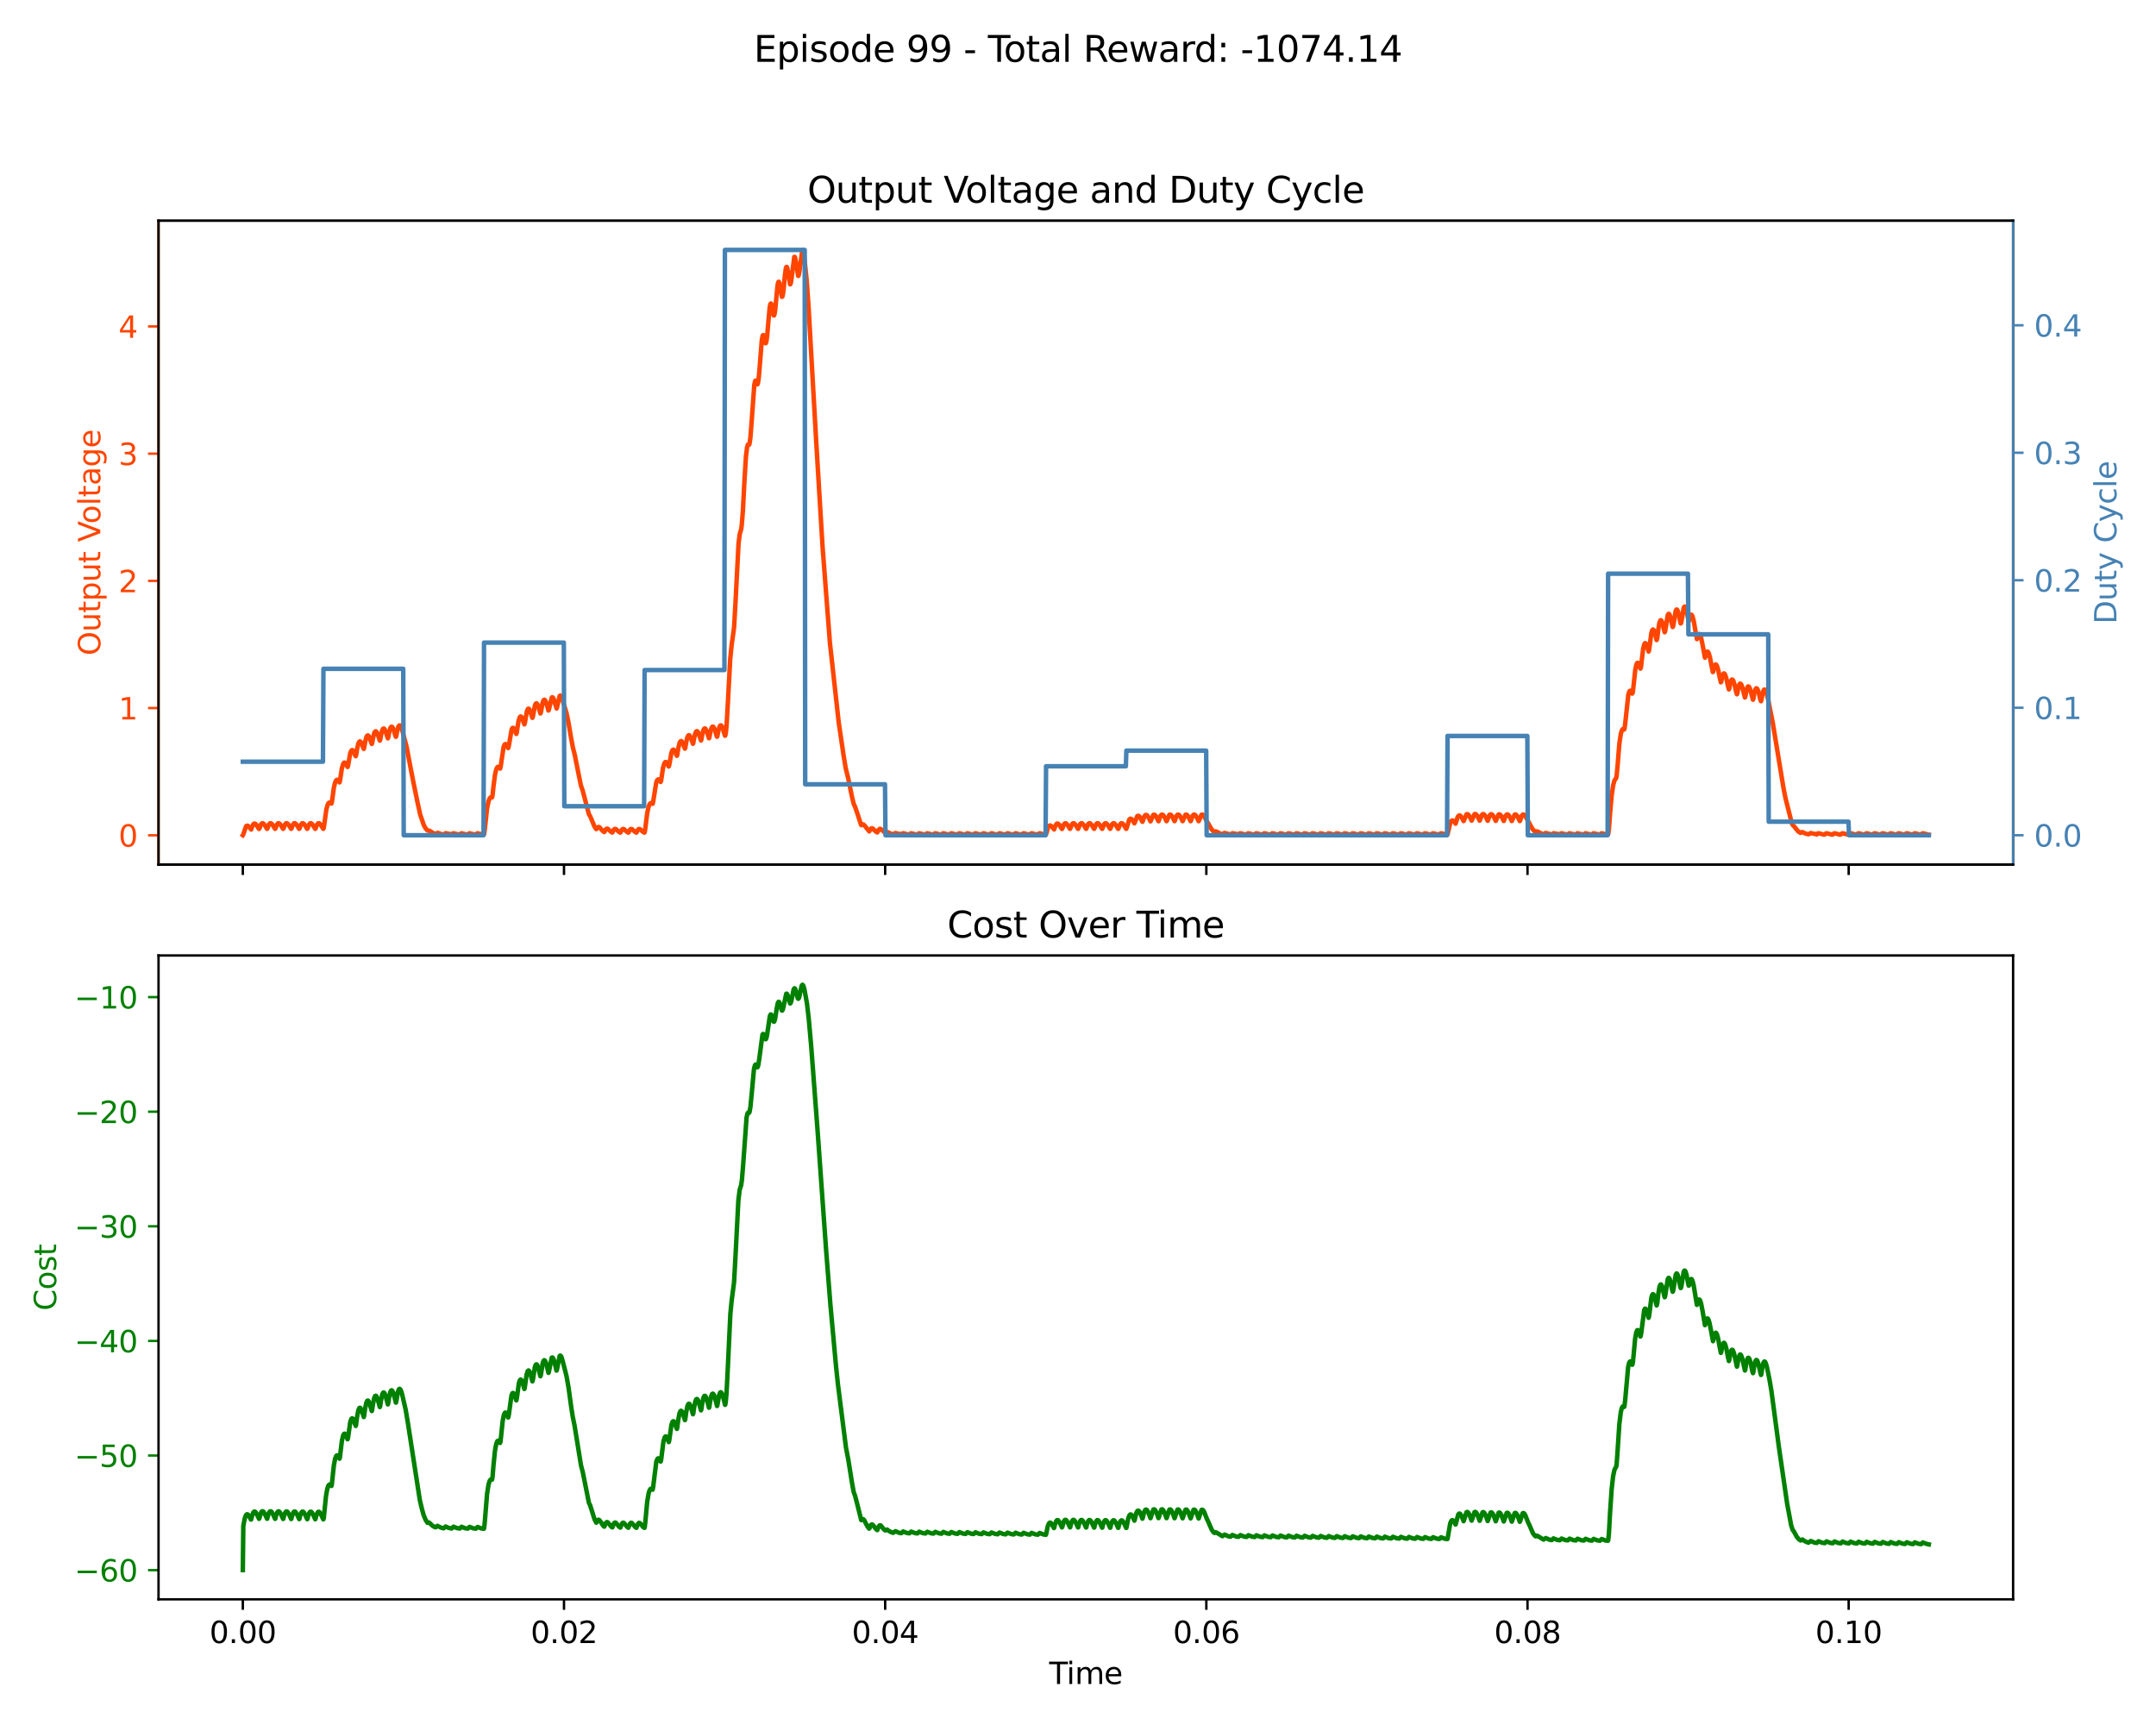 <?xml version="1.0" encoding="utf-8" standalone="no"?>
<!DOCTYPE svg PUBLIC "-//W3C//DTD SVG 1.1//EN"
  "http://www.w3.org/Graphics/SVG/1.1/DTD/svg11.dtd">
<svg xmlns:xlink="http://www.w3.org/1999/xlink" width="720pt" height="576pt" viewBox="0 0 720 576" xmlns="http://www.w3.org/2000/svg" version="1.1">
 <defs>
  <style type="text/css">*{stroke-linejoin: round; stroke-linecap: butt}</style>
 </defs>
 <g id="figure_1">
  <g id="patch_1">
   <path d="M 0 576 
L 720 576 
L 720 0 
L 0 0 
z
" style="fill: #ffffff"/>
  </g>
  <g id="axes_1">
   <g id="patch_2">
    <path d="M 52.94 288.67 
L 672.28 288.67 
L 672.28 73.68 
L 52.94 73.68 
z
" style="fill: #ffffff"/>
   </g>
   <g id="matplotlib.axis_1">
    <g id="xtick_1">
     <g id="line2d_1">
      <defs>
       <path id="m03efffaedd" d="M 0 0 
L 0 3.5 
" style="stroke: #000000; stroke-width: 0.8"/>
      </defs>
      <g>
       <use xlink:href="#m03efffaedd" x="81.092" y="288.67" style="stroke: #000000; stroke-width: 0.8"/>
      </g>
     </g>
    </g>
    <g id="xtick_2">
     <g id="line2d_2">
      <g>
       <use xlink:href="#m03efffaedd" x="188.347" y="288.67" style="stroke: #000000; stroke-width: 0.8"/>
      </g>
     </g>
    </g>
    <g id="xtick_3">
     <g id="line2d_3">
      <g>
       <use xlink:href="#m03efffaedd" x="295.602" y="288.67" style="stroke: #000000; stroke-width: 0.8"/>
      </g>
     </g>
    </g>
    <g id="xtick_4">
     <g id="line2d_4">
      <g>
       <use xlink:href="#m03efffaedd" x="402.858" y="288.67" style="stroke: #000000; stroke-width: 0.8"/>
      </g>
     </g>
    </g>
    <g id="xtick_5">
     <g id="line2d_5">
      <g>
       <use xlink:href="#m03efffaedd" x="510.113" y="288.67" style="stroke: #000000; stroke-width: 0.8"/>
      </g>
     </g>
    </g>
    <g id="xtick_6">
     <g id="line2d_6">
      <g>
       <use xlink:href="#m03efffaedd" x="617.368" y="288.67" style="stroke: #000000; stroke-width: 0.8"/>
      </g>
     </g>
    </g>
   </g>
   <g id="matplotlib.axis_2">
    <g id="ytick_1">
     <g id="line2d_7">
      <defs>
       <path id="mc7f27a796e" d="M 0 0 
L -3.5 0 
" style="stroke: #ff4500; stroke-width: 0.8"/>
      </defs>
      <g>
       <use xlink:href="#mc7f27a796e" x="52.94" y="278.913" style="fill: #ff4500; stroke: #ff4500; stroke-width: 0.8"/>
      </g>
     </g>
     <g id="text_1">
      <!-- 0 -->
      <g style="fill: #ff4500" transform="translate(39.578 282.712) scale(0.1 -0.1)">
       <defs>
        <path id="DejaVuSans-30" d="M 2034 4250 
Q 1547 4250 1301 3770 
Q 1056 3291 1056 2328 
Q 1056 1369 1301 889 
Q 1547 409 2034 409 
Q 2525 409 2770 889 
Q 3016 1369 3016 2328 
Q 3016 3291 2770 3770 
Q 2525 4250 2034 4250 
z
M 2034 4750 
Q 2819 4750 3233 4129 
Q 3647 3509 3647 2328 
Q 3647 1150 3233 529 
Q 2819 -91 2034 -91 
Q 1250 -91 836 529 
Q 422 1150 422 2328 
Q 422 3509 836 4129 
Q 1250 4750 2034 4750 
z
" transform="scale(0.016)"/>
       </defs>
       <use xlink:href="#DejaVuSans-30"/>
      </g>
     </g>
    </g>
    <g id="ytick_2">
     <g id="line2d_8">
      <g>
       <use xlink:href="#mc7f27a796e" x="52.94" y="236.436" style="fill: #ff4500; stroke: #ff4500; stroke-width: 0.8"/>
      </g>
     </g>
     <g id="text_2">
      <!-- 1 -->
      <g style="fill: #ff4500" transform="translate(39.578 240.235) scale(0.1 -0.1)">
       <defs>
        <path id="DejaVuSans-31" d="M 794 531 
L 1825 531 
L 1825 4091 
L 703 3866 
L 703 4441 
L 1819 4666 
L 2450 4666 
L 2450 531 
L 3481 531 
L 3481 0 
L 794 0 
L 794 531 
z
" transform="scale(0.016)"/>
       </defs>
       <use xlink:href="#DejaVuSans-31"/>
      </g>
     </g>
    </g>
    <g id="ytick_3">
     <g id="line2d_9">
      <g>
       <use xlink:href="#mc7f27a796e" x="52.94" y="193.959" style="fill: #ff4500; stroke: #ff4500; stroke-width: 0.8"/>
      </g>
     </g>
     <g id="text_3">
      <!-- 2 -->
      <g style="fill: #ff4500" transform="translate(39.578 197.758) scale(0.1 -0.1)">
       <defs>
        <path id="DejaVuSans-32" d="M 1228 531 
L 3431 531 
L 3431 0 
L 469 0 
L 469 531 
Q 828 903 1448 1529 
Q 2069 2156 2228 2338 
Q 2531 2678 2651 2914 
Q 2772 3150 2772 3378 
Q 2772 3750 2511 3984 
Q 2250 4219 1831 4219 
Q 1534 4219 1204 4116 
Q 875 4013 500 3803 
L 500 4441 
Q 881 4594 1212 4672 
Q 1544 4750 1819 4750 
Q 2544 4750 2975 4387 
Q 3406 4025 3406 3419 
Q 3406 3131 3298 2873 
Q 3191 2616 2906 2266 
Q 2828 2175 2409 1742 
Q 1991 1309 1228 531 
z
" transform="scale(0.016)"/>
       </defs>
       <use xlink:href="#DejaVuSans-32"/>
      </g>
     </g>
    </g>
    <g id="ytick_4">
     <g id="line2d_10">
      <g>
       <use xlink:href="#mc7f27a796e" x="52.94" y="151.481" style="fill: #ff4500; stroke: #ff4500; stroke-width: 0.8"/>
      </g>
     </g>
     <g id="text_4">
      <!-- 3 -->
      <g style="fill: #ff4500" transform="translate(39.578 155.281) scale(0.1 -0.1)">
       <defs>
        <path id="DejaVuSans-33" d="M 2597 2516 
Q 3050 2419 3304 2112 
Q 3559 1806 3559 1356 
Q 3559 666 3084 287 
Q 2609 -91 1734 -91 
Q 1441 -91 1130 -33 
Q 819 25 488 141 
L 488 750 
Q 750 597 1062 519 
Q 1375 441 1716 441 
Q 2309 441 2620 675 
Q 2931 909 2931 1356 
Q 2931 1769 2642 2001 
Q 2353 2234 1838 2234 
L 1294 2234 
L 1294 2753 
L 1863 2753 
Q 2328 2753 2575 2939 
Q 2822 3125 2822 3475 
Q 2822 3834 2567 4026 
Q 2313 4219 1838 4219 
Q 1578 4219 1281 4162 
Q 984 4106 628 3988 
L 628 4550 
Q 988 4650 1302 4700 
Q 1616 4750 1894 4750 
Q 2613 4750 3031 4423 
Q 3450 4097 3450 3541 
Q 3450 3153 3228 2886 
Q 3006 2619 2597 2516 
z
" transform="scale(0.016)"/>
       </defs>
       <use xlink:href="#DejaVuSans-33"/>
      </g>
     </g>
    </g>
    <g id="ytick_5">
     <g id="line2d_11">
      <g>
       <use xlink:href="#mc7f27a796e" x="52.94" y="109.004" style="fill: #ff4500; stroke: #ff4500; stroke-width: 0.8"/>
      </g>
     </g>
     <g id="text_5">
      <!-- 4 -->
      <g style="fill: #ff4500" transform="translate(39.578 112.803) scale(0.1 -0.1)">
       <defs>
        <path id="DejaVuSans-34" d="M 2419 4116 
L 825 1625 
L 2419 1625 
L 2419 4116 
z
M 2253 4666 
L 3047 4666 
L 3047 1625 
L 3713 1625 
L 3713 1100 
L 3047 1100 
L 3047 0 
L 2419 0 
L 2419 1100 
L 313 1100 
L 313 1709 
L 2253 4666 
z
" transform="scale(0.016)"/>
       </defs>
       <use xlink:href="#DejaVuSans-34"/>
      </g>
     </g>
    </g>
    <g id="text_6">
     <!-- Output Voltage -->
     <g style="fill: #ff4500" transform="translate(33.498 218.888) rotate(-90) scale(0.1 -0.1)">
      <defs>
       <path id="DejaVuSans-4f" d="M 2522 4238 
Q 1834 4238 1429 3725 
Q 1025 3213 1025 2328 
Q 1025 1447 1429 934 
Q 1834 422 2522 422 
Q 3209 422 3611 934 
Q 4013 1447 4013 2328 
Q 4013 3213 3611 3725 
Q 3209 4238 2522 4238 
z
M 2522 4750 
Q 3503 4750 4090 4092 
Q 4678 3434 4678 2328 
Q 4678 1225 4090 567 
Q 3503 -91 2522 -91 
Q 1538 -91 948 565 
Q 359 1222 359 2328 
Q 359 3434 948 4092 
Q 1538 4750 2522 4750 
z
" transform="scale(0.016)"/>
       <path id="DejaVuSans-75" d="M 544 1381 
L 544 3500 
L 1119 3500 
L 1119 1403 
Q 1119 906 1312 657 
Q 1506 409 1894 409 
Q 2359 409 2629 706 
Q 2900 1003 2900 1516 
L 2900 3500 
L 3475 3500 
L 3475 0 
L 2900 0 
L 2900 538 
Q 2691 219 2414 64 
Q 2138 -91 1772 -91 
Q 1169 -91 856 284 
Q 544 659 544 1381 
z
M 1991 3584 
L 1991 3584 
z
" transform="scale(0.016)"/>
       <path id="DejaVuSans-74" d="M 1172 4494 
L 1172 3500 
L 2356 3500 
L 2356 3053 
L 1172 3053 
L 1172 1153 
Q 1172 725 1289 603 
Q 1406 481 1766 481 
L 2356 481 
L 2356 0 
L 1766 0 
Q 1100 0 847 248 
Q 594 497 594 1153 
L 594 3053 
L 172 3053 
L 172 3500 
L 594 3500 
L 594 4494 
L 1172 4494 
z
" transform="scale(0.016)"/>
       <path id="DejaVuSans-70" d="M 1159 525 
L 1159 -1331 
L 581 -1331 
L 581 3500 
L 1159 3500 
L 1159 2969 
Q 1341 3281 1617 3432 
Q 1894 3584 2278 3584 
Q 2916 3584 3314 3078 
Q 3713 2572 3713 1747 
Q 3713 922 3314 415 
Q 2916 -91 2278 -91 
Q 1894 -91 1617 61 
Q 1341 213 1159 525 
z
M 3116 1747 
Q 3116 2381 2855 2742 
Q 2594 3103 2138 3103 
Q 1681 3103 1420 2742 
Q 1159 2381 1159 1747 
Q 1159 1113 1420 752 
Q 1681 391 2138 391 
Q 2594 391 2855 752 
Q 3116 1113 3116 1747 
z
" transform="scale(0.016)"/>
       <path id="DejaVuSans-20" transform="scale(0.016)"/>
       <path id="DejaVuSans-56" d="M 1831 0 
L 50 4666 
L 709 4666 
L 2188 738 
L 3669 4666 
L 4325 4666 
L 2547 0 
L 1831 0 
z
" transform="scale(0.016)"/>
       <path id="DejaVuSans-6f" d="M 1959 3097 
Q 1497 3097 1228 2736 
Q 959 2375 959 1747 
Q 959 1119 1226 758 
Q 1494 397 1959 397 
Q 2419 397 2687 759 
Q 2956 1122 2956 1747 
Q 2956 2369 2687 2733 
Q 2419 3097 1959 3097 
z
M 1959 3584 
Q 2709 3584 3137 3096 
Q 3566 2609 3566 1747 
Q 3566 888 3137 398 
Q 2709 -91 1959 -91 
Q 1206 -91 779 398 
Q 353 888 353 1747 
Q 353 2609 779 3096 
Q 1206 3584 1959 3584 
z
" transform="scale(0.016)"/>
       <path id="DejaVuSans-6c" d="M 603 4863 
L 1178 4863 
L 1178 0 
L 603 0 
L 603 4863 
z
" transform="scale(0.016)"/>
       <path id="DejaVuSans-61" d="M 2194 1759 
Q 1497 1759 1228 1600 
Q 959 1441 959 1056 
Q 959 750 1161 570 
Q 1363 391 1709 391 
Q 2188 391 2477 730 
Q 2766 1069 2766 1631 
L 2766 1759 
L 2194 1759 
z
M 3341 1997 
L 3341 0 
L 2766 0 
L 2766 531 
Q 2569 213 2275 61 
Q 1981 -91 1556 -91 
Q 1019 -91 701 211 
Q 384 513 384 1019 
Q 384 1609 779 1909 
Q 1175 2209 1959 2209 
L 2766 2209 
L 2766 2266 
Q 2766 2663 2505 2880 
Q 2244 3097 1772 3097 
Q 1472 3097 1187 3025 
Q 903 2953 641 2809 
L 641 3341 
Q 956 3463 1253 3523 
Q 1550 3584 1831 3584 
Q 2591 3584 2966 3190 
Q 3341 2797 3341 1997 
z
" transform="scale(0.016)"/>
       <path id="DejaVuSans-67" d="M 2906 1791 
Q 2906 2416 2648 2759 
Q 2391 3103 1925 3103 
Q 1463 3103 1205 2759 
Q 947 2416 947 1791 
Q 947 1169 1205 825 
Q 1463 481 1925 481 
Q 2391 481 2648 825 
Q 2906 1169 2906 1791 
z
M 3481 434 
Q 3481 -459 3084 -895 
Q 2688 -1331 1869 -1331 
Q 1566 -1331 1297 -1286 
Q 1028 -1241 775 -1147 
L 775 -588 
Q 1028 -725 1275 -790 
Q 1522 -856 1778 -856 
Q 2344 -856 2625 -561 
Q 2906 -266 2906 331 
L 2906 616 
Q 2728 306 2450 153 
Q 2172 0 1784 0 
Q 1141 0 747 490 
Q 353 981 353 1791 
Q 353 2603 747 3093 
Q 1141 3584 1784 3584 
Q 2172 3584 2450 3431 
Q 2728 3278 2906 2969 
L 2906 3500 
L 3481 3500 
L 3481 434 
z
" transform="scale(0.016)"/>
       <path id="DejaVuSans-65" d="M 3597 1894 
L 3597 1613 
L 953 1613 
Q 991 1019 1311 708 
Q 1631 397 2203 397 
Q 2534 397 2845 478 
Q 3156 559 3463 722 
L 3463 178 
Q 3153 47 2828 -22 
Q 2503 -91 2169 -91 
Q 1331 -91 842 396 
Q 353 884 353 1716 
Q 353 2575 817 3079 
Q 1281 3584 2069 3584 
Q 2775 3584 3186 3129 
Q 3597 2675 3597 1894 
z
M 3022 2063 
Q 3016 2534 2758 2815 
Q 2500 3097 2075 3097 
Q 1594 3097 1305 2825 
Q 1016 2553 972 2059 
L 3022 2063 
z
" transform="scale(0.016)"/>
      </defs>
      <use xlink:href="#DejaVuSans-4f"/>
      <use xlink:href="#DejaVuSans-75" x="78.711"/>
      <use xlink:href="#DejaVuSans-74" x="142.09"/>
      <use xlink:href="#DejaVuSans-70" x="181.299"/>
      <use xlink:href="#DejaVuSans-75" x="244.775"/>
      <use xlink:href="#DejaVuSans-74" x="308.154"/>
      <use xlink:href="#DejaVuSans-20" x="347.363"/>
      <use xlink:href="#DejaVuSans-56" x="379.15"/>
      <use xlink:href="#DejaVuSans-6f" x="439.809"/>
      <use xlink:href="#DejaVuSans-6c" x="500.99"/>
      <use xlink:href="#DejaVuSans-74" x="528.773"/>
      <use xlink:href="#DejaVuSans-61" x="567.982"/>
      <use xlink:href="#DejaVuSans-67" x="629.262"/>
      <use xlink:href="#DejaVuSans-65" x="692.738"/>
     </g>
    </g>
   </g>
   <g id="line2d_12">
    <path d="M 81.092 278.898 
L 81.199 278.761 
L 82.164 275.911 
L 82.486 275.699 
L 82.808 275.769 
L 83.183 276.136 
L 83.88 276.985 
L 84.149 276.156 
L 84.578 275.258 
L 84.899 275.007 
L 85.221 275.05 
L 85.597 275.398 
L 86.133 276.289 
L 86.508 276.81 
L 86.615 276.678 
L 87.152 275.279 
L 87.474 274.943 
L 87.795 274.916 
L 88.117 275.141 
L 88.546 275.754 
L 89.19 276.775 
L 89.297 276.646 
L 89.833 275.256 
L 90.155 274.925 
L 90.477 274.901 
L 90.798 275.13 
L 91.227 275.746 
L 91.871 276.77 
L 91.978 276.641 
L 92.515 275.253 
L 92.836 274.922 
L 93.158 274.899 
L 93.48 275.128 
L 93.909 275.745 
L 94.552 276.769 
L 94.66 276.64 
L 95.196 275.252 
L 95.518 274.922 
L 95.839 274.899 
L 96.161 275.128 
L 96.59 275.745 
L 97.234 276.769 
L 97.341 276.64 
L 97.877 275.252 
L 98.199 274.922 
L 98.521 274.899 
L 98.843 275.128 
L 99.272 275.745 
L 99.915 276.769 
L 100.022 276.64 
L 100.559 275.252 
L 100.88 274.922 
L 101.202 274.899 
L 101.524 275.128 
L 101.953 275.745 
L 102.596 276.769 
L 102.704 276.64 
L 103.24 275.252 
L 103.562 274.922 
L 103.884 274.899 
L 104.205 275.128 
L 104.634 275.745 
L 105.278 276.769 
L 105.385 276.64 
L 105.921 275.252 
L 106.243 274.922 
L 106.565 274.899 
L 106.887 275.128 
L 107.316 275.745 
L 107.959 276.769 
L 108.067 276.64 
L 108.227 275.795 
L 108.978 270.329 
L 109.407 268.751 
L 109.783 268.087 
L 110.104 267.943 
L 110.372 268.07 
L 110.694 268.321 
L 110.802 268.027 
L 111.016 266.489 
L 111.499 262.984 
L 111.928 261.229 
L 112.303 260.515 
L 112.571 260.383 
L 112.839 260.514 
L 113.161 260.959 
L 113.376 261.258 
L 113.483 261.041 
L 113.697 259.658 
L 114.18 256.505 
L 114.609 255.063 
L 114.931 254.642 
L 115.199 254.644 
L 115.467 254.913 
L 115.843 255.661 
L 116.057 256.104 
L 116.111 256.074 
L 116.272 255.477 
L 116.969 251.466 
L 117.344 250.611 
L 117.612 250.451 
L 117.827 250.551 
L 118.149 251.02 
L 118.578 252.129 
L 118.792 252.513 
L 118.899 252.25 
L 119.221 250.207 
L 119.65 248.309 
L 119.972 247.668 
L 120.24 247.553 
L 120.454 247.692 
L 120.776 248.227 
L 121.205 249.435 
L 121.473 250.079 
L 121.581 249.852 
L 121.849 248.235 
L 122.278 246.308 
L 122.6 245.665 
L 122.868 245.557 
L 123.082 245.709 
L 123.404 246.271 
L 123.833 247.526 
L 124.155 248.426 
L 124.262 248.226 
L 124.53 246.671 
L 124.959 244.838 
L 125.281 244.262 
L 125.495 244.191 
L 125.71 244.335 
L 126.032 244.895 
L 126.461 246.161 
L 126.836 247.308 
L 126.943 247.125 
L 127.212 245.612 
L 127.641 243.843 
L 127.962 243.313 
L 128.177 243.272 
L 128.391 243.444 
L 128.713 244.045 
L 129.196 245.562 
L 129.518 246.552 
L 129.625 246.381 
L 129.893 244.897 
L 130.322 243.171 
L 130.644 242.672 
L 130.858 242.651 
L 131.126 242.92 
L 131.502 243.759 
L 132.038 245.676 
L 132.199 246.041 
L 132.306 245.878 
L 132.574 244.413 
L 133.003 242.717 
L 133.325 242.239 
L 133.54 242.231 
L 133.808 242.516 
L 134.183 243.377 
L 134.719 245.323 
L 135.792 249.386 
L 136.811 254.808 
L 137.937 260.614 
L 139.439 267.969 
L 140.35 272.093 
L 141.584 275.661 
L 142.227 276.734 
L 142.817 277.353 
L 143.514 277.418 
L 144.48 278.097 
L 145.445 278.461 
L 146.196 278.101 
L 147.536 278.563 
L 148.18 278.629 
L 148.823 278.216 
L 150.915 278.62 
L 151.237 278.289 
L 151.559 278.252 
L 153.167 278.671 
L 153.596 278.627 
L 153.918 278.294 
L 154.24 278.256 
L 155.849 278.673 
L 156.278 278.628 
L 156.6 278.295 
L 156.921 278.257 
L 158.53 278.673 
L 158.959 278.629 
L 159.281 278.295 
L 159.603 278.257 
L 161.211 278.673 
L 161.587 278.675 
L 161.694 278.417 
L 161.909 276.89 
L 162.659 269.913 
L 163.142 267.549 
L 163.517 266.589 
L 163.839 266.252 
L 164.107 266.253 
L 164.322 266.266 
L 164.483 265.612 
L 164.805 262.552 
L 165.287 258.797 
L 165.716 256.926 
L 166.092 256.172 
L 166.36 256.041 
L 166.628 256.192 
L 167.003 256.65 
L 167.057 256.575 
L 167.218 255.853 
L 168.183 249.373 
L 168.558 248.564 
L 168.827 248.442 
L 169.041 248.574 
L 169.363 249.095 
L 169.685 249.794 
L 169.738 249.769 
L 169.899 249.192 
L 170.864 243.536 
L 171.186 243.048 
L 171.401 243.031 
L 171.669 243.304 
L 172.044 244.144 
L 172.42 245.073 
L 172.527 244.84 
L 172.741 243.466 
L 173.17 240.729 
L 173.546 239.535 
L 173.814 239.239 
L 174.028 239.281 
L 174.297 239.634 
L 174.672 240.593 
L 175.101 241.874 
L 175.155 241.824 
L 175.316 241.186 
L 175.959 237.46 
L 176.281 236.745 
L 176.495 236.625 
L 176.71 236.747 
L 176.978 237.197 
L 177.407 238.478 
L 177.782 239.706 
L 177.836 239.673 
L 177.997 239.084 
L 178.64 235.546 
L 178.962 234.92 
L 179.177 234.855 
L 179.391 235.032 
L 179.713 235.686 
L 180.142 237.142 
L 180.464 238.24 
L 180.571 238.112 
L 180.732 237.324 
L 181.215 234.601 
L 181.536 233.8 
L 181.804 233.642 
L 182.019 233.799 
L 182.341 234.433 
L 182.77 235.882 
L 183.145 237.249 
L 183.199 237.234 
L 183.306 236.959 
L 184.271 232.893 
L 184.486 232.827 
L 184.7 233.009 
L 185.022 233.68 
L 185.451 235.175 
L 185.88 236.57 
L 185.987 236.305 
L 186.899 232.38 
L 187.114 232.265 
L 187.328 232.405 
L 187.596 232.892 
L 188.025 234.26 
L 188.722 236.594 
L 189.151 237.969 
L 189.795 240.96 
L 190.76 246.687 
L 191.297 249.504 
L 191.94 252.051 
L 192.905 256.909 
L 193.978 262.216 
L 194.568 263.909 
L 195.426 267.158 
L 196.659 271.871 
L 197.088 272.552 
L 197.678 273.951 
L 198.536 276.015 
L 199.126 276.864 
L 199.233 276.751 
L 199.609 276.228 
L 199.931 276.124 
L 200.252 276.279 
L 200.681 276.793 
L 201.379 277.56 
L 201.808 277.834 
L 201.968 277.524 
L 202.344 276.877 
L 202.666 276.684 
L 202.987 276.763 
L 203.363 277.124 
L 204.06 277.775 
L 204.489 277.999 
L 204.65 277.674 
L 205.025 276.995 
L 205.347 276.779 
L 205.669 276.838 
L 206.044 277.181 
L 206.741 277.813 
L 207.17 278.028 
L 207.331 277.699 
L 207.707 277.015 
L 208.028 276.796 
L 208.35 276.851 
L 208.726 277.191 
L 209.423 277.819 
L 209.852 278.033 
L 210.013 277.704 
L 210.388 277.019 
L 210.71 276.798 
L 211.032 276.853 
L 211.407 277.192 
L 212.104 277.82 
L 212.533 278.034 
L 212.694 277.705 
L 213.069 277.02 
L 213.391 276.799 
L 213.713 276.854 
L 214.088 277.193 
L 214.785 277.82 
L 215.214 278.034 
L 215.322 277.819 
L 215.536 276.371 
L 216.126 271.549 
L 216.609 269.341 
L 216.984 268.456 
L 217.306 268.158 
L 217.574 268.176 
L 217.95 268.391 
L 218.11 267.795 
L 219.183 261.139 
L 219.558 260.397 
L 219.826 260.25 
L 220.095 260.368 
L 220.416 260.801 
L 220.631 261.094 
L 220.738 260.874 
L 220.953 259.487 
L 221.435 256.328 
L 221.864 254.884 
L 222.186 254.464 
L 222.454 254.467 
L 222.722 254.738 
L 223.098 255.489 
L 223.312 255.934 
L 223.366 255.905 
L 223.527 255.31 
L 224.224 251.308 
L 224.599 250.458 
L 224.867 250.303 
L 225.082 250.405 
L 225.404 250.879 
L 225.833 251.995 
L 226.047 252.383 
L 226.155 252.121 
L 226.476 250.083 
L 226.905 248.192 
L 227.227 247.556 
L 227.495 247.444 
L 227.71 247.586 
L 228.031 248.126 
L 228.461 249.339 
L 228.729 249.986 
L 228.836 249.761 
L 229.104 248.147 
L 229.533 246.225 
L 229.855 245.585 
L 230.123 245.481 
L 230.337 245.635 
L 230.659 246.2 
L 231.088 247.459 
L 231.41 248.362 
L 231.517 248.163 
L 231.785 246.61 
L 232.214 244.781 
L 232.536 244.208 
L 232.751 244.139 
L 232.965 244.284 
L 233.287 244.846 
L 233.716 246.115 
L 234.091 247.264 
L 234.199 247.082 
L 234.467 245.571 
L 234.896 243.805 
L 235.218 243.276 
L 235.432 243.236 
L 235.647 243.41 
L 235.968 244.012 
L 236.451 245.531 
L 236.773 246.523 
L 236.88 246.352 
L 237.148 244.869 
L 237.577 243.145 
L 237.899 242.647 
L 238.113 242.626 
L 238.382 242.897 
L 238.757 243.737 
L 239.293 245.656 
L 239.454 246.021 
L 239.561 245.858 
L 239.83 244.394 
L 240.259 242.7 
L 240.58 242.222 
L 240.795 242.214 
L 241.063 242.501 
L 241.438 243.362 
L 241.975 245.309 
L 242.136 245.683 
L 242.243 245.525 
L 242.404 244.685 
L 242.672 241.846 
L 243.101 234.2 
L 243.852 220.07 
L 244.334 215.348 
L 245.139 209.586 
L 245.568 202.156 
L 246.64 181.474 
L 247.016 178.429 
L 247.337 177.273 
L 247.498 176.787 
L 247.713 175.299 
L 248.088 170.594 
L 248.624 160.306 
L 249.107 152.473 
L 249.483 149.393 
L 249.751 148.487 
L 249.912 148.382 
L 250.18 148.51 
L 250.341 148.004 
L 250.609 146.012 
L 250.984 141.199 
L 251.896 128.434 
L 252.218 127.151 
L 252.378 127.068 
L 252.539 127.312 
L 252.915 128.36 
L 252.968 128.334 
L 253.129 127.896 
L 253.397 126.079 
L 253.773 121.617 
L 254.416 113.389 
L 254.738 111.986 
L 254.899 111.891 
L 255.06 112.148 
L 255.328 113.272 
L 255.65 114.605 
L 255.757 114.577 
L 255.918 114.105 
L 256.186 112.29 
L 256.561 107.935 
L 257.044 102.541 
L 257.312 101.433 
L 257.473 101.329 
L 257.634 101.597 
L 257.902 102.775 
L 258.385 105.34 
L 258.492 105.337 
L 258.653 104.912 
L 258.921 103.2 
L 259.296 99.031 
L 259.672 95.214 
L 259.94 94.147 
L 260.101 94.082 
L 260.262 94.397 
L 260.53 95.671 
L 261.12 99.126 
L 261.227 99.104 
L 261.388 98.662 
L 261.656 96.949 
L 262.085 92.235 
L 262.407 89.723 
L 262.621 89.132 
L 262.729 89.122 
L 262.889 89.429 
L 263.158 90.71 
L 263.855 94.955 
L 263.962 94.886 
L 264.123 94.385 
L 264.391 92.601 
L 265.249 85.79 
L 265.41 85.785 
L 265.571 86.17 
L 265.839 87.576 
L 266.536 92.125 
L 266.643 92.1 
L 266.804 91.663 
L 267.072 89.984 
L 267.93 83.482 
L 268.038 83.469 
L 268.199 83.781 
L 268.467 85.09 
L 268.896 88.749 
L 269.378 93.45 
L 270.022 102.461 
L 271.041 120.466 
L 272.542 146.924 
L 274.688 182.46 
L 277.154 214.692 
L 280.104 241.325 
L 281.713 252.231 
L 282.464 256.708 
L 283.214 259.713 
L 284.555 266.215 
L 285.091 268.438 
L 285.574 269.446 
L 286.271 271.484 
L 287.558 275.455 
L 287.665 275.545 
L 287.719 275.501 
L 288.041 275.264 
L 288.363 275.316 
L 288.738 275.671 
L 290.293 277.615 
L 290.454 277.325 
L 290.829 276.722 
L 291.151 276.559 
L 291.473 276.663 
L 291.902 277.112 
L 292.599 277.766 
L 292.975 277.961 
L 293.135 277.639 
L 293.511 276.968 
L 293.833 276.758 
L 294.154 276.821 
L 294.53 277.168 
L 295.227 277.804 
L 295.656 278.021 
L 296.299 277.822 
L 297.747 278.47 
L 298.337 278.557 
L 298.981 278.168 
L 301.072 278.607 
L 301.394 278.278 
L 301.716 278.243 
L 303.271 278.66 
L 303.754 278.625 
L 304.075 278.292 
L 304.397 278.255 
L 306.006 278.672 
L 306.435 278.628 
L 306.757 278.295 
L 307.079 278.257 
L 308.687 278.673 
L 309.116 278.628 
L 309.438 278.295 
L 309.76 278.257 
L 311.369 278.673 
L 311.798 278.629 
L 312.12 278.295 
L 312.441 278.257 
L 314.05 278.673 
L 314.479 278.629 
L 314.801 278.295 
L 315.123 278.257 
L 316.732 278.673 
L 317.161 278.629 
L 317.482 278.295 
L 317.804 278.257 
L 319.413 278.673 
L 319.842 278.629 
L 320.164 278.295 
L 320.486 278.257 
L 322.094 278.673 
L 322.523 278.629 
L 322.845 278.295 
L 323.167 278.257 
L 324.776 278.673 
L 325.205 278.629 
L 325.527 278.295 
L 325.848 278.257 
L 327.457 278.673 
L 327.886 278.629 
L 328.208 278.295 
L 328.53 278.257 
L 330.138 278.673 
L 330.567 278.629 
L 330.889 278.295 
L 331.211 278.257 
L 332.82 278.673 
L 333.249 278.629 
L 333.571 278.295 
L 333.892 278.257 
L 335.501 278.673 
L 335.93 278.629 
L 336.252 278.295 
L 336.574 278.257 
L 338.183 278.673 
L 338.612 278.629 
L 338.933 278.295 
L 339.255 278.257 
L 340.864 278.673 
L 341.293 278.629 
L 341.615 278.295 
L 341.937 278.257 
L 343.545 278.673 
L 343.974 278.629 
L 344.296 278.295 
L 344.618 278.257 
L 346.227 278.673 
L 346.656 278.629 
L 346.978 278.295 
L 347.299 278.257 
L 348.908 278.673 
L 349.284 278.675 
L 349.391 278.417 
L 349.981 276.354 
L 350.356 275.77 
L 350.678 275.627 
L 351 275.754 
L 351.375 276.176 
L 352.019 276.964 
L 352.287 276.137 
L 352.716 275.243 
L 353.037 274.996 
L 353.359 275.041 
L 353.735 275.391 
L 354.271 276.284 
L 354.646 276.806 
L 354.754 276.675 
L 355.29 275.277 
L 355.612 274.941 
L 355.933 274.915 
L 356.255 275.14 
L 356.684 275.753 
L 357.328 276.775 
L 357.435 276.645 
L 357.971 275.256 
L 358.293 274.925 
L 358.615 274.901 
L 358.937 275.13 
L 359.366 275.746 
L 360.009 276.77 
L 360.116 276.641 
L 360.653 275.253 
L 360.974 274.922 
L 361.296 274.899 
L 361.618 275.128 
L 362.047 275.745 
L 362.69 276.769 
L 362.798 276.64 
L 363.334 275.252 
L 363.656 274.922 
L 363.978 274.899 
L 364.299 275.128 
L 364.728 275.745 
L 365.372 276.769 
L 365.479 276.64 
L 366.015 275.252 
L 366.337 274.922 
L 366.659 274.899 
L 366.981 275.128 
L 367.41 275.745 
L 368.053 276.769 
L 368.16 276.64 
L 368.697 275.252 
L 369.019 274.922 
L 369.34 274.899 
L 369.662 275.128 
L 370.091 275.745 
L 370.735 276.769 
L 370.842 276.64 
L 371.378 275.252 
L 371.7 274.922 
L 372.022 274.899 
L 372.343 275.128 
L 372.772 275.745 
L 373.416 276.769 
L 373.523 276.64 
L 374.059 275.252 
L 374.381 274.922 
L 374.703 274.899 
L 375.025 275.128 
L 375.454 275.745 
L 376.097 276.769 
L 376.205 276.64 
L 377.116 273.666 
L 377.438 273.384 
L 377.706 273.386 
L 378.028 273.627 
L 378.457 274.27 
L 378.832 274.923 
L 378.886 274.859 
L 379.798 272.51 
L 380.119 272.39 
L 380.441 272.556 
L 380.817 273.042 
L 381.353 274.149 
L 381.514 274.409 
L 381.621 274.217 
L 382.157 272.598 
L 382.533 272.149 
L 382.801 272.11 
L 383.123 272.315 
L 383.552 272.935 
L 384.195 274.263 
L 384.249 274.215 
L 385.16 272.09 
L 385.429 272.019 
L 385.75 272.193 
L 386.126 272.689 
L 386.662 273.812 
L 386.876 274.22 
L 386.984 274.038 
L 387.52 272.458 
L 387.895 272.032 
L 388.164 272.006 
L 388.485 272.226 
L 388.914 272.862 
L 389.558 274.208 
L 389.612 274.162 
L 390.523 272.054 
L 390.791 271.987 
L 391.113 272.165 
L 391.488 272.665 
L 392.025 273.794 
L 392.239 274.203 
L 392.347 274.022 
L 392.883 272.445 
L 393.258 272.02 
L 393.526 271.996 
L 393.848 272.217 
L 394.277 272.854 
L 394.921 274.202 
L 394.974 274.156 
L 395.886 272.05 
L 396.154 271.983 
L 396.476 272.162 
L 396.851 272.662 
L 397.388 273.791 
L 397.602 274.201 
L 397.709 274.02 
L 398.246 272.443 
L 398.621 272.019 
L 398.889 271.994 
L 399.211 272.215 
L 399.64 272.853 
L 400.283 274.201 
L 400.337 274.155 
L 401.249 272.049 
L 401.517 271.982 
L 401.839 272.161 
L 402.214 272.661 
L 402.75 273.79 
L 403.072 274.336 
L 403.501 274.986 
L 404.681 277.02 
L 405.432 277.726 
L 405.646 277.775 
L 405.914 277.608 
L 406.236 277.666 
L 407.523 278.353 
L 408.274 278.512 
L 408.917 278.139 
L 410.955 278.645 
L 411.599 278.226 
L 413.69 278.623 
L 414.012 278.291 
L 414.334 278.254 
L 415.943 278.672 
L 416.372 278.628 
L 416.693 278.295 
L 417.015 278.257 
L 418.624 278.673 
L 419.053 278.628 
L 419.375 278.295 
L 419.697 278.257 
L 421.305 278.673 
L 421.734 278.629 
L 422.056 278.295 
L 422.378 278.257 
L 423.987 278.673 
L 424.416 278.629 
L 424.738 278.295 
L 425.059 278.257 
L 426.668 278.673 
L 427.097 278.629 
L 427.419 278.295 
L 427.741 278.257 
L 429.35 278.673 
L 429.779 278.629 
L 430.1 278.295 
L 430.422 278.257 
L 432.031 278.673 
L 432.46 278.629 
L 432.782 278.295 
L 433.104 278.257 
L 434.712 278.673 
L 435.141 278.629 
L 435.463 278.295 
L 435.785 278.257 
L 437.394 278.673 
L 437.823 278.629 
L 438.144 278.295 
L 438.466 278.257 
L 440.075 278.673 
L 440.504 278.629 
L 440.826 278.295 
L 441.148 278.257 
L 442.756 278.673 
L 443.185 278.629 
L 443.507 278.295 
L 443.829 278.257 
L 445.438 278.673 
L 445.867 278.629 
L 446.189 278.295 
L 446.51 278.257 
L 448.119 278.673 
L 448.548 278.629 
L 448.87 278.295 
L 449.192 278.257 
L 450.801 278.673 
L 451.23 278.629 
L 451.551 278.295 
L 451.873 278.257 
L 453.482 278.673 
L 453.911 278.629 
L 454.233 278.295 
L 454.555 278.257 
L 456.163 278.673 
L 456.592 278.629 
L 456.914 278.295 
L 457.236 278.257 
L 458.845 278.673 
L 459.274 278.629 
L 459.596 278.295 
L 459.917 278.257 
L 461.526 278.673 
L 461.955 278.629 
L 462.277 278.295 
L 462.599 278.257 
L 464.208 278.673 
L 464.637 278.629 
L 464.958 278.295 
L 465.28 278.257 
L 466.889 278.673 
L 467.318 278.629 
L 467.64 278.295 
L 467.961 278.257 
L 469.57 278.673 
L 469.999 278.629 
L 470.321 278.295 
L 470.643 278.257 
L 472.252 278.673 
L 472.681 278.629 
L 473.002 278.295 
L 473.324 278.257 
L 474.933 278.673 
L 475.362 278.629 
L 475.684 278.295 
L 476.006 278.257 
L 477.614 278.673 
L 478.043 278.629 
L 478.365 278.295 
L 478.687 278.257 
L 480.296 278.673 
L 480.725 278.629 
L 481.047 278.295 
L 481.368 278.257 
L 482.977 278.673 
L 483.353 278.675 
L 483.46 278.417 
L 484.318 274.713 
L 484.693 274.094 
L 485.015 273.939 
L 485.337 274.067 
L 485.712 274.503 
L 486.088 275.038 
L 486.195 274.793 
L 486.731 272.944 
L 487.107 272.371 
L 487.428 272.261 
L 487.75 272.436 
L 488.125 272.93 
L 488.769 274.171 
L 488.823 274.118 
L 489.734 271.925 
L 490.056 271.849 
L 490.378 272.055 
L 490.807 272.678 
L 491.45 274.014 
L 491.504 273.968 
L 492.416 271.86 
L 492.684 271.794 
L 493.006 271.975 
L 493.381 272.479 
L 493.917 273.615 
L 494.132 274.028 
L 494.239 273.848 
L 494.775 272.28 
L 495.097 271.891 
L 495.365 271.829 
L 495.687 272.013 
L 496.062 272.52 
L 496.599 273.657 
L 496.813 274.071 
L 496.92 273.891 
L 497.457 272.323 
L 497.832 271.904 
L 498.1 271.883 
L 498.422 272.109 
L 498.851 272.753 
L 499.494 274.109 
L 499.548 274.064 
L 500.46 271.969 
L 500.728 271.905 
L 501.05 272.087 
L 501.425 272.591 
L 501.961 273.726 
L 502.176 274.137 
L 502.283 273.957 
L 502.819 272.385 
L 503.195 271.964 
L 503.463 271.941 
L 503.785 272.165 
L 504.214 272.805 
L 504.857 274.157 
L 504.911 274.112 
L 505.823 272.012 
L 506.091 271.946 
L 506.412 272.127 
L 506.788 272.629 
L 507.324 273.76 
L 507.539 274.171 
L 507.646 273.99 
L 508.182 272.416 
L 508.558 271.993 
L 508.826 271.969 
L 509.147 272.192 
L 509.576 272.831 
L 511.775 276.807 
L 512.472 277.551 
L 512.901 277.769 
L 513.17 277.604 
L 513.491 277.662 
L 514.778 278.351 
L 515.529 278.511 
L 516.173 278.138 
L 518.211 278.645 
L 518.854 278.226 
L 520.946 278.623 
L 521.267 278.291 
L 521.589 278.254 
L 523.198 278.672 
L 523.627 278.628 
L 523.949 278.295 
L 524.27 278.257 
L 525.879 278.673 
L 526.308 278.628 
L 526.63 278.295 
L 526.952 278.257 
L 528.561 278.673 
L 528.99 278.629 
L 529.311 278.295 
L 529.633 278.257 
L 531.242 278.673 
L 531.671 278.629 
L 531.993 278.295 
L 532.315 278.257 
L 533.923 278.673 
L 534.352 278.629 
L 534.674 278.295 
L 534.996 278.257 
L 536.605 278.673 
L 536.98 278.675 
L 537.087 278.417 
L 537.302 276.89 
L 537.677 271.743 
L 538.214 265.627 
L 538.696 262.312 
L 539.125 260.693 
L 539.501 260.075 
L 539.715 259.852 
L 539.876 259.053 
L 540.144 256.222 
L 540.788 248.292 
L 541.27 245.068 
L 541.646 243.819 
L 541.914 243.465 
L 542.128 243.455 
L 542.397 243.59 
L 542.504 243.304 
L 542.718 241.806 
L 543.791 231.895 
L 544.166 230.818 
L 544.434 230.636 
L 544.649 230.787 
L 544.917 231.292 
L 545.078 231.597 
L 545.132 231.577 
L 545.292 231.033 
L 545.561 228.679 
L 546.097 223.644 
L 546.472 221.903 
L 546.74 221.383 
L 546.955 221.331 
L 547.169 221.56 
L 547.491 222.353 
L 547.813 223.257 
L 547.867 223.216 
L 548.027 222.626 
L 548.296 220.268 
L 548.725 216.678 
L 549.1 215.128 
L 549.368 214.756 
L 549.529 214.783 
L 549.744 215.073 
L 550.065 215.979 
L 550.548 217.564 
L 550.655 217.332 
L 550.87 215.991 
L 551.46 211.416 
L 551.781 210.395 
L 551.996 210.198 
L 552.157 210.271 
L 552.371 210.628 
L 552.693 211.644 
L 553.229 213.726 
L 553.283 213.678 
L 553.444 213.08 
L 553.766 210.38 
L 554.141 208.054 
L 554.463 207.187 
L 554.677 207.089 
L 554.892 207.32 
L 555.16 208.009 
L 555.589 209.869 
L 555.911 211.128 
L 556.018 210.995 
L 556.179 210.239 
L 556.93 205.421 
L 557.198 204.976 
L 557.359 204.985 
L 557.573 205.282 
L 557.895 206.249 
L 558.324 208.33 
L 558.592 209.371 
L 558.699 209.266 
L 558.86 208.551 
L 559.611 203.908 
L 559.879 203.521 
L 560.04 203.564 
L 560.255 203.904 
L 560.576 204.935 
L 561.059 207.418 
L 561.274 208.185 
L 561.381 208.098 
L 561.542 207.41 
L 562.292 202.886 
L 562.561 202.538 
L 562.721 202.604 
L 562.936 202.974 
L 563.258 204.047 
L 563.74 206.591 
L 563.955 207.383 
L 564.062 207.309 
L 564.277 206.406 
L 564.598 205.407 
L 564.813 205.241 
L 564.974 205.344 
L 565.242 205.896 
L 565.617 207.338 
L 566.154 210.44 
L 566.69 213.407 
L 566.797 213.27 
L 567.333 211.751 
L 567.548 211.741 
L 567.762 212.035 
L 568.084 212.962 
L 568.567 215.23 
L 569.371 219.618 
L 569.425 219.567 
L 569.586 218.983 
L 569.961 217.749 
L 570.176 217.548 
L 570.39 217.657 
L 570.658 218.172 
L 571.034 219.479 
L 571.57 222.257 
L 571.999 224.413 
L 572.106 224.332 
L 572.321 223.375 
L 572.696 222.105 
L 572.964 221.858 
L 573.179 221.994 
L 573.447 222.518 
L 573.822 223.804 
L 574.359 226.495 
L 574.68 227.844 
L 574.788 227.713 
L 575.002 226.66 
L 575.378 225.226 
L 575.646 224.866 
L 575.86 224.914 
L 576.128 225.331 
L 576.504 226.473 
L 577.04 228.971 
L 577.362 230.21 
L 577.469 230.043 
L 577.737 228.623 
L 578.113 227.239 
L 578.381 226.898 
L 578.595 226.951 
L 578.863 227.367 
L 579.239 228.491 
L 579.775 230.939 
L 580.043 231.821 
L 580.15 231.629 
L 580.419 230.149 
L 580.794 228.684 
L 581.062 228.288 
L 581.277 228.299 
L 581.491 228.561 
L 581.813 229.359 
L 582.296 231.28 
L 582.725 232.912 
L 582.832 232.704 
L 583.1 231.183 
L 583.475 229.663 
L 583.743 229.229 
L 583.958 229.211 
L 584.173 229.445 
L 584.494 230.202 
L 584.977 232.066 
L 585.406 233.651 
L 585.513 233.431 
L 585.835 231.586 
L 586.21 230.193 
L 586.478 229.83 
L 586.693 229.859 
L 586.961 230.236 
L 587.337 231.294 
L 587.873 233.63 
L 588.087 234.15 
L 588.195 233.922 
L 588.516 232.055 
L 588.892 230.636 
L 589.16 230.257 
L 589.374 230.272 
L 589.589 230.533 
L 589.911 231.318 
L 590.393 233.2 
L 592.002 241.26 
L 595.595 263.119 
L 596.292 266.602 
L 598.384 274.921 
L 598.759 275.565 
L 599.135 275.924 
L 600.529 277.636 
L 601.28 278.108 
L 601.601 277.872 
L 601.923 277.84 
L 602.567 278.179 
L 603.532 278.51 
L 604.015 278.566 
L 604.658 278.174 
L 606.75 278.609 
L 607.071 278.279 
L 607.393 278.245 
L 608.948 278.661 
L 609.431 278.625 
L 609.753 278.292 
L 610.075 278.255 
L 611.683 278.672 
L 612.112 278.628 
L 612.434 278.295 
L 612.756 278.257 
L 614.365 278.673 
L 614.794 278.628 
L 615.116 278.295 
L 615.437 278.257 
L 617.046 278.673 
L 617.475 278.629 
L 617.797 278.295 
L 618.119 278.257 
L 619.728 278.673 
L 620.157 278.629 
L 620.478 278.295 
L 620.8 278.257 
L 622.409 278.673 
L 622.838 278.629 
L 623.16 278.295 
L 623.482 278.257 
L 625.09 278.673 
L 625.519 278.629 
L 625.841 278.295 
L 626.163 278.257 
L 627.772 278.673 
L 628.201 278.629 
L 628.523 278.295 
L 628.844 278.257 
L 630.453 278.673 
L 630.882 278.629 
L 631.204 278.295 
L 631.526 278.257 
L 633.135 278.673 
L 633.564 278.629 
L 633.885 278.295 
L 634.207 278.257 
L 635.816 278.673 
L 636.245 278.629 
L 636.567 278.295 
L 636.888 278.257 
L 638.497 278.673 
L 638.926 278.629 
L 639.248 278.295 
L 639.57 278.257 
L 641.179 278.673 
L 641.608 278.629 
L 641.929 278.295 
L 642.251 278.257 
L 643.86 278.673 
L 644.128 278.708 
L 644.128 278.708 
" clip-path="url(#p110ac4f26a)" style="fill: none; stroke: #ff4500; stroke-width: 1.5; stroke-linecap: square"/>
   </g>
   <g id="patch_3">
    <path d="M 52.94 288.67 
L 52.94 73.68 
" style="fill: none; stroke: #ff4500; stroke-width: 0.8; stroke-linejoin: miter; stroke-linecap: square"/>
   </g>
   <g id="patch_4">
    <path d="M 672.28 288.67 
L 672.28 73.68 
" style="fill: none; stroke: #000000; stroke-width: 0.8; stroke-linejoin: miter; stroke-linecap: square"/>
   </g>
   <g id="patch_5">
    <path d="M 52.94 288.67 
L 672.28 288.67 
" style="fill: none; stroke: #000000; stroke-width: 0.8; stroke-linejoin: miter; stroke-linecap: square"/>
   </g>
   <g id="patch_6">
    <path d="M 52.94 73.68 
L 672.28 73.68 
" style="fill: none; stroke: #808080; stroke-width: 0.8; stroke-linejoin: miter; stroke-linecap: square"/>
   </g>
   <g id="text_7">
    <!-- Output Voltage and Duty Cycle -->
    <g transform="translate(269.62 67.68) scale(0.12 -0.12)">
     <defs>
      <path id="DejaVuSans-6e" d="M 3513 2113 
L 3513 0 
L 2938 0 
L 2938 2094 
Q 2938 2591 2744 2837 
Q 2550 3084 2163 3084 
Q 1697 3084 1428 2787 
Q 1159 2491 1159 1978 
L 1159 0 
L 581 0 
L 581 3500 
L 1159 3500 
L 1159 2956 
Q 1366 3272 1645 3428 
Q 1925 3584 2291 3584 
Q 2894 3584 3203 3211 
Q 3513 2838 3513 2113 
z
" transform="scale(0.016)"/>
      <path id="DejaVuSans-64" d="M 2906 2969 
L 2906 4863 
L 3481 4863 
L 3481 0 
L 2906 0 
L 2906 525 
Q 2725 213 2448 61 
Q 2172 -91 1784 -91 
Q 1150 -91 751 415 
Q 353 922 353 1747 
Q 353 2572 751 3078 
Q 1150 3584 1784 3584 
Q 2172 3584 2448 3432 
Q 2725 3281 2906 2969 
z
M 947 1747 
Q 947 1113 1208 752 
Q 1469 391 1925 391 
Q 2381 391 2643 752 
Q 2906 1113 2906 1747 
Q 2906 2381 2643 2742 
Q 2381 3103 1925 3103 
Q 1469 3103 1208 2742 
Q 947 2381 947 1747 
z
" transform="scale(0.016)"/>
      <path id="DejaVuSans-44" d="M 1259 4147 
L 1259 519 
L 2022 519 
Q 2988 519 3436 956 
Q 3884 1394 3884 2338 
Q 3884 3275 3436 3711 
Q 2988 4147 2022 4147 
L 1259 4147 
z
M 628 4666 
L 1925 4666 
Q 3281 4666 3915 4102 
Q 4550 3538 4550 2338 
Q 4550 1131 3912 565 
Q 3275 0 1925 0 
L 628 0 
L 628 4666 
z
" transform="scale(0.016)"/>
      <path id="DejaVuSans-79" d="M 2059 -325 
Q 1816 -950 1584 -1140 
Q 1353 -1331 966 -1331 
L 506 -1331 
L 506 -850 
L 844 -850 
Q 1081 -850 1212 -737 
Q 1344 -625 1503 -206 
L 1606 56 
L 191 3500 
L 800 3500 
L 1894 763 
L 2988 3500 
L 3597 3500 
L 2059 -325 
z
" transform="scale(0.016)"/>
      <path id="DejaVuSans-43" d="M 4122 4306 
L 4122 3641 
Q 3803 3938 3442 4084 
Q 3081 4231 2675 4231 
Q 1875 4231 1450 3742 
Q 1025 3253 1025 2328 
Q 1025 1406 1450 917 
Q 1875 428 2675 428 
Q 3081 428 3442 575 
Q 3803 722 4122 1019 
L 4122 359 
Q 3791 134 3420 21 
Q 3050 -91 2638 -91 
Q 1578 -91 968 557 
Q 359 1206 359 2328 
Q 359 3453 968 4101 
Q 1578 4750 2638 4750 
Q 3056 4750 3426 4639 
Q 3797 4528 4122 4306 
z
" transform="scale(0.016)"/>
      <path id="DejaVuSans-63" d="M 3122 3366 
L 3122 2828 
Q 2878 2963 2633 3030 
Q 2388 3097 2138 3097 
Q 1578 3097 1268 2742 
Q 959 2388 959 1747 
Q 959 1106 1268 751 
Q 1578 397 2138 397 
Q 2388 397 2633 464 
Q 2878 531 3122 666 
L 3122 134 
Q 2881 22 2623 -34 
Q 2366 -91 2075 -91 
Q 1284 -91 818 406 
Q 353 903 353 1747 
Q 353 2603 823 3093 
Q 1294 3584 2113 3584 
Q 2378 3584 2631 3529 
Q 2884 3475 3122 3366 
z
" transform="scale(0.016)"/>
     </defs>
     <use xlink:href="#DejaVuSans-4f"/>
     <use xlink:href="#DejaVuSans-75" x="78.711"/>
     <use xlink:href="#DejaVuSans-74" x="142.09"/>
     <use xlink:href="#DejaVuSans-70" x="181.299"/>
     <use xlink:href="#DejaVuSans-75" x="244.775"/>
     <use xlink:href="#DejaVuSans-74" x="308.154"/>
     <use xlink:href="#DejaVuSans-20" x="347.363"/>
     <use xlink:href="#DejaVuSans-56" x="379.15"/>
     <use xlink:href="#DejaVuSans-6f" x="439.809"/>
     <use xlink:href="#DejaVuSans-6c" x="500.99"/>
     <use xlink:href="#DejaVuSans-74" x="528.773"/>
     <use xlink:href="#DejaVuSans-61" x="567.982"/>
     <use xlink:href="#DejaVuSans-67" x="629.262"/>
     <use xlink:href="#DejaVuSans-65" x="692.738"/>
     <use xlink:href="#DejaVuSans-20" x="754.262"/>
     <use xlink:href="#DejaVuSans-61" x="786.049"/>
     <use xlink:href="#DejaVuSans-6e" x="847.328"/>
     <use xlink:href="#DejaVuSans-64" x="910.707"/>
     <use xlink:href="#DejaVuSans-20" x="974.184"/>
     <use xlink:href="#DejaVuSans-44" x="1005.971"/>
     <use xlink:href="#DejaVuSans-75" x="1082.973"/>
     <use xlink:href="#DejaVuSans-74" x="1146.352"/>
     <use xlink:href="#DejaVuSans-79" x="1185.561"/>
     <use xlink:href="#DejaVuSans-20" x="1244.74"/>
     <use xlink:href="#DejaVuSans-43" x="1276.527"/>
     <use xlink:href="#DejaVuSans-79" x="1346.352"/>
     <use xlink:href="#DejaVuSans-63" x="1405.531"/>
     <use xlink:href="#DejaVuSans-6c" x="1460.512"/>
     <use xlink:href="#DejaVuSans-65" x="1488.295"/>
    </g>
   </g>
  </g>
  <g id="axes_2">
   <g id="patch_7">
    <path d="M 52.94 534.04 
L 672.28 534.04 
L 672.28 319.05 
L 52.94 319.05 
z
" style="fill: #ffffff"/>
   </g>
   <g id="matplotlib.axis_3">
    <g id="xtick_7">
     <g id="line2d_13">
      <g>
       <use xlink:href="#m03efffaedd" x="81.092" y="534.04" style="stroke: #000000; stroke-width: 0.8"/>
      </g>
     </g>
     <g id="text_8">
      <!-- 0.00 -->
      <g transform="translate(69.959 548.638) scale(0.1 -0.1)">
       <defs>
        <path id="DejaVuSans-2e" d="M 684 794 
L 1344 794 
L 1344 0 
L 684 0 
L 684 794 
z
" transform="scale(0.016)"/>
       </defs>
       <use xlink:href="#DejaVuSans-30"/>
       <use xlink:href="#DejaVuSans-2e" x="63.623"/>
       <use xlink:href="#DejaVuSans-30" x="95.41"/>
       <use xlink:href="#DejaVuSans-30" x="159.033"/>
      </g>
     </g>
    </g>
    <g id="xtick_8">
     <g id="line2d_14">
      <g>
       <use xlink:href="#m03efffaedd" x="188.347" y="534.04" style="stroke: #000000; stroke-width: 0.8"/>
      </g>
     </g>
     <g id="text_9">
      <!-- 0.02 -->
      <g transform="translate(177.214 548.638) scale(0.1 -0.1)">
       <use xlink:href="#DejaVuSans-30"/>
       <use xlink:href="#DejaVuSans-2e" x="63.623"/>
       <use xlink:href="#DejaVuSans-30" x="95.41"/>
       <use xlink:href="#DejaVuSans-32" x="159.033"/>
      </g>
     </g>
    </g>
    <g id="xtick_9">
     <g id="line2d_15">
      <g>
       <use xlink:href="#m03efffaedd" x="295.602" y="534.04" style="stroke: #000000; stroke-width: 0.8"/>
      </g>
     </g>
     <g id="text_10">
      <!-- 0.04 -->
      <g transform="translate(284.469 548.638) scale(0.1 -0.1)">
       <use xlink:href="#DejaVuSans-30"/>
       <use xlink:href="#DejaVuSans-2e" x="63.623"/>
       <use xlink:href="#DejaVuSans-30" x="95.41"/>
       <use xlink:href="#DejaVuSans-34" x="159.033"/>
      </g>
     </g>
    </g>
    <g id="xtick_10">
     <g id="line2d_16">
      <g>
       <use xlink:href="#m03efffaedd" x="402.858" y="534.04" style="stroke: #000000; stroke-width: 0.8"/>
      </g>
     </g>
     <g id="text_11">
      <!-- 0.06 -->
      <g transform="translate(391.725 548.638) scale(0.1 -0.1)">
       <defs>
        <path id="DejaVuSans-36" d="M 2113 2584 
Q 1688 2584 1439 2293 
Q 1191 2003 1191 1497 
Q 1191 994 1439 701 
Q 1688 409 2113 409 
Q 2538 409 2786 701 
Q 3034 994 3034 1497 
Q 3034 2003 2786 2293 
Q 2538 2584 2113 2584 
z
M 3366 4563 
L 3366 3988 
Q 3128 4100 2886 4159 
Q 2644 4219 2406 4219 
Q 1781 4219 1451 3797 
Q 1122 3375 1075 2522 
Q 1259 2794 1537 2939 
Q 1816 3084 2150 3084 
Q 2853 3084 3261 2657 
Q 3669 2231 3669 1497 
Q 3669 778 3244 343 
Q 2819 -91 2113 -91 
Q 1303 -91 875 529 
Q 447 1150 447 2328 
Q 447 3434 972 4092 
Q 1497 4750 2381 4750 
Q 2619 4750 2861 4703 
Q 3103 4656 3366 4563 
z
" transform="scale(0.016)"/>
       </defs>
       <use xlink:href="#DejaVuSans-30"/>
       <use xlink:href="#DejaVuSans-2e" x="63.623"/>
       <use xlink:href="#DejaVuSans-30" x="95.41"/>
       <use xlink:href="#DejaVuSans-36" x="159.033"/>
      </g>
     </g>
    </g>
    <g id="xtick_11">
     <g id="line2d_17">
      <g>
       <use xlink:href="#m03efffaedd" x="510.113" y="534.04" style="stroke: #000000; stroke-width: 0.8"/>
      </g>
     </g>
     <g id="text_12">
      <!-- 0.08 -->
      <g transform="translate(498.98 548.638) scale(0.1 -0.1)">
       <defs>
        <path id="DejaVuSans-38" d="M 2034 2216 
Q 1584 2216 1326 1975 
Q 1069 1734 1069 1313 
Q 1069 891 1326 650 
Q 1584 409 2034 409 
Q 2484 409 2743 651 
Q 3003 894 3003 1313 
Q 3003 1734 2745 1975 
Q 2488 2216 2034 2216 
z
M 1403 2484 
Q 997 2584 770 2862 
Q 544 3141 544 3541 
Q 544 4100 942 4425 
Q 1341 4750 2034 4750 
Q 2731 4750 3128 4425 
Q 3525 4100 3525 3541 
Q 3525 3141 3298 2862 
Q 3072 2584 2669 2484 
Q 3125 2378 3379 2068 
Q 3634 1759 3634 1313 
Q 3634 634 3220 271 
Q 2806 -91 2034 -91 
Q 1263 -91 848 271 
Q 434 634 434 1313 
Q 434 1759 690 2068 
Q 947 2378 1403 2484 
z
M 1172 3481 
Q 1172 3119 1398 2916 
Q 1625 2713 2034 2713 
Q 2441 2713 2670 2916 
Q 2900 3119 2900 3481 
Q 2900 3844 2670 4047 
Q 2441 4250 2034 4250 
Q 1625 4250 1398 4047 
Q 1172 3844 1172 3481 
z
" transform="scale(0.016)"/>
       </defs>
       <use xlink:href="#DejaVuSans-30"/>
       <use xlink:href="#DejaVuSans-2e" x="63.623"/>
       <use xlink:href="#DejaVuSans-30" x="95.41"/>
       <use xlink:href="#DejaVuSans-38" x="159.033"/>
      </g>
     </g>
    </g>
    <g id="xtick_12">
     <g id="line2d_18">
      <g>
       <use xlink:href="#m03efffaedd" x="617.368" y="534.04" style="stroke: #000000; stroke-width: 0.8"/>
      </g>
     </g>
     <g id="text_13">
      <!-- 0.10 -->
      <g transform="translate(606.235 548.638) scale(0.1 -0.1)">
       <use xlink:href="#DejaVuSans-30"/>
       <use xlink:href="#DejaVuSans-2e" x="63.623"/>
       <use xlink:href="#DejaVuSans-31" x="95.41"/>
       <use xlink:href="#DejaVuSans-30" x="159.033"/>
      </g>
     </g>
    </g>
    <g id="text_14">
     <!-- Time -->
     <g transform="translate(350.376 562.317) scale(0.1 -0.1)">
      <defs>
       <path id="DejaVuSans-54" d="M -19 4666 
L 3928 4666 
L 3928 4134 
L 2272 4134 
L 2272 0 
L 1638 0 
L 1638 4134 
L -19 4134 
L -19 4666 
z
" transform="scale(0.016)"/>
       <path id="DejaVuSans-69" d="M 603 3500 
L 1178 3500 
L 1178 0 
L 603 0 
L 603 3500 
z
M 603 4863 
L 1178 4863 
L 1178 4134 
L 603 4134 
L 603 4863 
z
" transform="scale(0.016)"/>
       <path id="DejaVuSans-6d" d="M 3328 2828 
Q 3544 3216 3844 3400 
Q 4144 3584 4550 3584 
Q 5097 3584 5394 3201 
Q 5691 2819 5691 2113 
L 5691 0 
L 5113 0 
L 5113 2094 
Q 5113 2597 4934 2840 
Q 4756 3084 4391 3084 
Q 3944 3084 3684 2787 
Q 3425 2491 3425 1978 
L 3425 0 
L 2847 0 
L 2847 2094 
Q 2847 2600 2669 2842 
Q 2491 3084 2119 3084 
Q 1678 3084 1418 2786 
Q 1159 2488 1159 1978 
L 1159 0 
L 581 0 
L 581 3500 
L 1159 3500 
L 1159 2956 
Q 1356 3278 1631 3431 
Q 1906 3584 2284 3584 
Q 2666 3584 2933 3390 
Q 3200 3197 3328 2828 
z
" transform="scale(0.016)"/>
      </defs>
      <use xlink:href="#DejaVuSans-54"/>
      <use xlink:href="#DejaVuSans-69" x="57.959"/>
      <use xlink:href="#DejaVuSans-6d" x="85.742"/>
      <use xlink:href="#DejaVuSans-65" x="183.154"/>
     </g>
    </g>
   </g>
   <g id="matplotlib.axis_4">
    <g id="ytick_6">
     <g id="line2d_19">
      <defs>
       <path id="m70d6d1c599" d="M 0 0 
L -3.5 0 
" style="stroke: #008000; stroke-width: 0.8"/>
      </defs>
      <g>
       <use xlink:href="#m70d6d1c599" x="52.94" y="524.289" style="fill: #008000; stroke: #008000; stroke-width: 0.8"/>
      </g>
     </g>
     <g id="text_15">
      <!-- −60 -->
      <g style="fill: #008000" transform="translate(24.835 528.088) scale(0.1 -0.1)">
       <defs>
        <path id="DejaVuSans-2212" d="M 678 2272 
L 4684 2272 
L 4684 1741 
L 678 1741 
L 678 2272 
z
" transform="scale(0.016)"/>
       </defs>
       <use xlink:href="#DejaVuSans-2212"/>
       <use xlink:href="#DejaVuSans-36" x="83.789"/>
       <use xlink:href="#DejaVuSans-30" x="147.412"/>
      </g>
     </g>
    </g>
    <g id="ytick_7">
     <g id="line2d_20">
      <g>
       <use xlink:href="#m70d6d1c599" x="52.94" y="486.02" style="fill: #008000; stroke: #008000; stroke-width: 0.8"/>
      </g>
     </g>
     <g id="text_16">
      <!-- −50 -->
      <g style="fill: #008000" transform="translate(24.835 489.819) scale(0.1 -0.1)">
       <defs>
        <path id="DejaVuSans-35" d="M 691 4666 
L 3169 4666 
L 3169 4134 
L 1269 4134 
L 1269 2991 
Q 1406 3038 1543 3061 
Q 1681 3084 1819 3084 
Q 2600 3084 3056 2656 
Q 3513 2228 3513 1497 
Q 3513 744 3044 326 
Q 2575 -91 1722 -91 
Q 1428 -91 1123 -41 
Q 819 9 494 109 
L 494 744 
Q 775 591 1075 516 
Q 1375 441 1709 441 
Q 2250 441 2565 725 
Q 2881 1009 2881 1497 
Q 2881 1984 2565 2268 
Q 2250 2553 1709 2553 
Q 1456 2553 1204 2497 
Q 953 2441 691 2322 
L 691 4666 
z
" transform="scale(0.016)"/>
       </defs>
       <use xlink:href="#DejaVuSans-2212"/>
       <use xlink:href="#DejaVuSans-35" x="83.789"/>
       <use xlink:href="#DejaVuSans-30" x="147.412"/>
      </g>
     </g>
    </g>
    <g id="ytick_8">
     <g id="line2d_21">
      <g>
       <use xlink:href="#m70d6d1c599" x="52.94" y="447.751" style="fill: #008000; stroke: #008000; stroke-width: 0.8"/>
      </g>
     </g>
     <g id="text_17">
      <!-- −40 -->
      <g style="fill: #008000" transform="translate(24.835 451.55) scale(0.1 -0.1)">
       <use xlink:href="#DejaVuSans-2212"/>
       <use xlink:href="#DejaVuSans-34" x="83.789"/>
       <use xlink:href="#DejaVuSans-30" x="147.412"/>
      </g>
     </g>
    </g>
    <g id="ytick_9">
     <g id="line2d_22">
      <g>
       <use xlink:href="#m70d6d1c599" x="52.94" y="409.481" style="fill: #008000; stroke: #008000; stroke-width: 0.8"/>
      </g>
     </g>
     <g id="text_18">
      <!-- −30 -->
      <g style="fill: #008000" transform="translate(24.835 413.281) scale(0.1 -0.1)">
       <use xlink:href="#DejaVuSans-2212"/>
       <use xlink:href="#DejaVuSans-33" x="83.789"/>
       <use xlink:href="#DejaVuSans-30" x="147.412"/>
      </g>
     </g>
    </g>
    <g id="ytick_10">
     <g id="line2d_23">
      <g>
       <use xlink:href="#m70d6d1c599" x="52.94" y="371.212" style="fill: #008000; stroke: #008000; stroke-width: 0.8"/>
      </g>
     </g>
     <g id="text_19">
      <!-- −20 -->
      <g style="fill: #008000" transform="translate(24.835 375.011) scale(0.1 -0.1)">
       <use xlink:href="#DejaVuSans-2212"/>
       <use xlink:href="#DejaVuSans-32" x="83.789"/>
       <use xlink:href="#DejaVuSans-30" x="147.412"/>
      </g>
     </g>
    </g>
    <g id="ytick_11">
     <g id="line2d_24">
      <g>
       <use xlink:href="#m70d6d1c599" x="52.94" y="332.943" style="fill: #008000; stroke: #008000; stroke-width: 0.8"/>
      </g>
     </g>
     <g id="text_20">
      <!-- −10 -->
      <g style="fill: #008000" transform="translate(24.835 336.742) scale(0.1 -0.1)">
       <use xlink:href="#DejaVuSans-2212"/>
       <use xlink:href="#DejaVuSans-31" x="83.789"/>
       <use xlink:href="#DejaVuSans-30" x="147.412"/>
      </g>
     </g>
    </g>
    <g id="text_21">
     <!-- Cost -->
     <g style="fill: #008000" transform="translate(18.756 437.661) rotate(-90) scale(0.1 -0.1)">
      <defs>
       <path id="DejaVuSans-73" d="M 2834 3397 
L 2834 2853 
Q 2591 2978 2328 3040 
Q 2066 3103 1784 3103 
Q 1356 3103 1142 2972 
Q 928 2841 928 2578 
Q 928 2378 1081 2264 
Q 1234 2150 1697 2047 
L 1894 2003 
Q 2506 1872 2764 1633 
Q 3022 1394 3022 966 
Q 3022 478 2636 193 
Q 2250 -91 1575 -91 
Q 1294 -91 989 -36 
Q 684 19 347 128 
L 347 722 
Q 666 556 975 473 
Q 1284 391 1588 391 
Q 1994 391 2212 530 
Q 2431 669 2431 922 
Q 2431 1156 2273 1281 
Q 2116 1406 1581 1522 
L 1381 1569 
Q 847 1681 609 1914 
Q 372 2147 372 2553 
Q 372 3047 722 3315 
Q 1072 3584 1716 3584 
Q 2034 3584 2315 3537 
Q 2597 3491 2834 3397 
z
" transform="scale(0.016)"/>
      </defs>
      <use xlink:href="#DejaVuSans-43"/>
      <use xlink:href="#DejaVuSans-6f" x="69.824"/>
      <use xlink:href="#DejaVuSans-73" x="131.006"/>
      <use xlink:href="#DejaVuSans-74" x="183.105"/>
     </g>
    </g>
   </g>
   <g id="line2d_25">
    <path d="M 81.092 524.268 
L 81.253 509.484 
L 81.789 506.818 
L 82.164 505.909 
L 82.486 505.631 
L 82.754 505.689 
L 83.076 506.047 
L 83.72 507.289 
L 83.827 507.406 
L 83.88 507.369 
L 84.149 506.253 
L 84.578 505.06 
L 84.899 504.732 
L 85.168 504.759 
L 85.489 505.092 
L 85.918 505.944 
L 86.508 507.164 
L 86.615 506.982 
L 87.152 505.115 
L 87.474 504.673 
L 87.742 504.622 
L 88.01 504.813 
L 88.385 505.415 
L 89.19 507.146 
L 89.243 507.119 
L 89.511 506.049 
L 89.887 505.009 
L 90.209 504.647 
L 90.477 504.651 
L 90.745 504.889 
L 91.12 505.546 
L 91.871 507.168 
L 91.925 507.14 
L 92.193 506.072 
L 92.568 505.033 
L 92.89 504.672 
L 93.158 504.677 
L 93.426 504.916 
L 93.802 505.573 
L 94.552 507.195 
L 94.606 507.168 
L 94.874 506.1 
L 95.25 505.061 
L 95.571 504.7 
L 95.839 504.705 
L 96.108 504.944 
L 96.483 505.601 
L 97.234 507.224 
L 97.287 507.197 
L 97.555 506.128 
L 97.931 505.089 
L 98.253 504.728 
L 98.521 504.734 
L 98.789 504.973 
L 99.164 505.63 
L 99.915 507.252 
L 99.969 507.225 
L 100.237 506.157 
L 100.612 505.118 
L 100.934 504.757 
L 101.202 504.763 
L 101.47 505.001 
L 101.846 505.658 
L 102.596 507.281 
L 102.65 507.254 
L 102.918 506.186 
L 103.294 505.147 
L 103.615 504.786 
L 103.884 504.791 
L 104.152 505.03 
L 104.527 505.687 
L 105.278 507.31 
L 105.332 507.283 
L 105.6 506.214 
L 105.975 505.176 
L 106.297 504.814 
L 106.565 504.82 
L 106.833 505.059 
L 107.208 505.716 
L 107.959 507.339 
L 108.013 507.311 
L 108.12 506.892 
L 108.335 504.766 
L 108.871 499.51 
L 109.3 497.117 
L 109.675 496.028 
L 109.997 495.689 
L 110.212 495.715 
L 110.48 495.988 
L 110.694 496.178 
L 110.802 495.787 
L 111.016 493.774 
L 111.499 489.261 
L 111.928 487.026 
L 112.303 486.123 
L 112.571 485.962 
L 112.786 486.074 
L 113.108 486.586 
L 113.376 487.086 
L 113.483 486.802 
L 113.697 485.032 
L 114.18 481.062 
L 114.609 479.266 
L 114.931 478.748 
L 115.145 478.725 
L 115.36 478.924 
L 115.682 479.576 
L 116.057 480.594 
L 116.111 480.553 
L 116.272 479.795 
L 116.969 474.819 
L 117.344 473.773 
L 117.612 473.583 
L 117.827 473.71 
L 118.095 474.167 
L 118.47 475.272 
L 118.792 476.142 
L 118.899 475.809 
L 119.221 473.285 
L 119.65 470.971 
L 119.972 470.197 
L 120.186 470.056 
L 120.401 470.171 
L 120.669 470.628 
L 121.044 471.753 
L 121.473 473.167 
L 121.581 472.883 
L 121.902 470.511 
L 122.331 468.382 
L 122.653 467.732 
L 122.868 467.668 
L 123.082 467.856 
L 123.404 468.543 
L 123.833 470.076 
L 124.155 471.171 
L 124.262 470.919 
L 124.53 469.02 
L 124.959 466.813 
L 125.281 466.127 
L 125.495 466.047 
L 125.71 466.225 
L 126.032 466.906 
L 126.461 468.446 
L 126.836 469.836 
L 126.943 469.607 
L 127.212 467.766 
L 127.641 465.644 
L 127.962 465.015 
L 128.177 464.971 
L 128.391 465.182 
L 128.713 465.911 
L 129.142 467.508 
L 129.518 468.946 
L 129.625 468.732 
L 129.893 466.93 
L 130.268 465.038 
L 130.59 464.325 
L 130.805 464.235 
L 131.019 464.408 
L 131.341 465.091 
L 131.77 466.647 
L 132.199 468.356 
L 132.253 468.304 
L 132.413 467.553 
L 132.896 464.708 
L 133.218 463.895 
L 133.432 463.75 
L 133.647 463.876 
L 133.915 464.365 
L 134.29 465.565 
L 135.47 470.701 
L 136.275 475.502 
L 140.189 500.819 
L 140.833 503.594 
L 141.477 505.916 
L 142.12 507.458 
L 142.764 508.49 
L 142.924 508.43 
L 143.193 508.366 
L 143.461 508.533 
L 144.48 509.516 
L 145.338 509.975 
L 145.499 509.973 
L 146.088 509.501 
L 146.464 509.709 
L 147.322 510.108 
L 148.126 510.324 
L 148.823 509.722 
L 149.628 510.098 
L 150.754 510.395 
L 150.861 510.35 
L 151.451 509.777 
L 151.827 509.938 
L 152.738 510.282 
L 153.543 510.388 
L 154.133 509.812 
L 154.508 509.971 
L 155.42 510.313 
L 156.224 510.418 
L 156.814 509.842 
L 157.189 510.001 
L 158.101 510.342 
L 158.905 510.447 
L 159.495 509.871 
L 159.871 510.03 
L 160.782 510.371 
L 161.587 510.476 
L 161.694 510.122 
L 161.909 508.055 
L 162.659 498.804 
L 163.142 495.724 
L 163.517 494.483 
L 163.839 494.052 
L 164.054 494.033 
L 164.322 494.074 
L 164.483 493.217 
L 164.805 489.266 
L 165.287 484.498 
L 165.716 482.147 
L 166.092 481.209 
L 166.36 481.05 
L 166.574 481.18 
L 166.896 481.738 
L 167.003 481.822 
L 167.111 481.522 
L 167.325 479.714 
L 167.861 474.52 
L 168.29 472.408 
L 168.612 471.747 
L 168.827 471.667 
L 169.041 471.833 
L 169.363 472.477 
L 169.685 473.335 
L 169.738 473.301 
L 169.899 472.584 
L 170.811 465.907 
L 171.133 465.207 
L 171.347 465.123 
L 171.562 465.301 
L 171.883 465.989 
L 172.42 467.613 
L 172.473 467.519 
L 172.634 466.652 
L 173.278 461.878 
L 173.599 460.887 
L 173.868 460.639 
L 174.082 460.762 
L 174.35 461.257 
L 174.726 462.484 
L 175.101 463.801 
L 175.208 463.575 
L 175.423 462.043 
L 175.852 459.036 
L 176.227 457.822 
L 176.495 457.603 
L 176.71 457.752 
L 176.978 458.285 
L 177.353 459.572 
L 177.782 461.251 
L 177.836 461.208 
L 177.997 460.502 
L 178.64 456.357 
L 178.962 455.635 
L 179.177 455.565 
L 179.391 455.776 
L 179.713 456.545 
L 180.142 458.258 
L 180.464 459.547 
L 180.571 459.39 
L 180.732 458.454 
L 181.215 455.282 
L 181.536 454.359 
L 181.751 454.18 
L 181.965 454.298 
L 182.234 454.809 
L 182.609 456.091 
L 183.145 458.41 
L 183.199 458.39 
L 183.306 458.06 
L 184.218 453.407 
L 184.432 453.258 
L 184.647 453.406 
L 184.915 453.951 
L 185.29 455.276 
L 185.827 457.653 
L 185.88 457.639 
L 185.987 457.322 
L 186.899 452.775 
L 187.114 452.647 
L 187.328 452.814 
L 187.596 453.382 
L 187.972 454.737 
L 188.776 457.866 
L 189.205 459.578 
L 189.849 463.222 
L 190.814 470.197 
L 191.297 473.216 
L 191.886 476.066 
L 192.798 481.711 
L 194.032 489.343 
L 194.621 491.594 
L 195.48 495.87 
L 196.659 501.766 
L 197.088 502.673 
L 197.678 504.538 
L 198.536 507.301 
L 199.126 508.441 
L 199.233 508.287 
L 199.609 507.591 
L 199.877 507.453 
L 200.145 507.565 
L 200.467 507.972 
L 201.486 509.523 
L 201.808 509.773 
L 201.968 509.352 
L 202.344 508.49 
L 202.666 508.237 
L 202.934 508.307 
L 203.256 508.671 
L 204.06 509.721 
L 204.489 510.025 
L 204.65 509.582 
L 205.025 508.677 
L 205.347 508.393 
L 205.615 508.441 
L 205.937 508.78 
L 206.688 509.747 
L 207.17 510.092 
L 207.331 509.646 
L 207.707 508.733 
L 208.028 508.444 
L 208.297 508.487 
L 208.618 508.823 
L 209.423 509.837 
L 209.852 510.127 
L 210.013 509.68 
L 210.388 508.766 
L 210.71 508.476 
L 210.978 508.519 
L 211.3 508.854 
L 212.104 509.867 
L 212.533 510.157 
L 212.694 509.71 
L 213.069 508.796 
L 213.391 508.505 
L 213.659 508.548 
L 213.981 508.883 
L 214.785 509.896 
L 215.214 510.186 
L 215.322 509.891 
L 215.536 507.933 
L 216.126 501.532 
L 216.609 498.639 
L 216.984 497.489 
L 217.306 497.105 
L 217.52 497.106 
L 217.789 497.35 
L 217.95 497.417 
L 218.11 496.628 
L 219.183 488.058 
L 219.558 487.121 
L 219.826 486.939 
L 220.041 487.039 
L 220.309 487.426 
L 220.631 488.025 
L 220.685 487.936 
L 220.845 487.027 
L 221.543 481.404 
L 221.918 480.06 
L 222.186 479.673 
L 222.401 479.652 
L 222.615 479.852 
L 222.937 480.507 
L 223.312 481.529 
L 223.366 481.489 
L 223.527 480.734 
L 224.224 475.772 
L 224.599 474.734 
L 224.867 474.548 
L 225.082 474.679 
L 225.35 475.141 
L 225.779 476.449 
L 226.047 477.129 
L 226.155 476.798 
L 226.476 474.281 
L 226.905 471.975 
L 227.227 471.208 
L 227.442 471.07 
L 227.656 471.189 
L 227.924 471.65 
L 228.3 472.781 
L 228.729 474.201 
L 228.836 473.919 
L 229.158 471.552 
L 229.587 469.43 
L 229.908 468.785 
L 230.123 468.723 
L 230.337 468.914 
L 230.659 469.605 
L 231.088 471.143 
L 231.41 472.241 
L 231.517 471.991 
L 231.785 470.095 
L 232.214 467.893 
L 232.536 467.21 
L 232.751 467.132 
L 232.965 467.312 
L 233.287 467.995 
L 233.716 469.538 
L 234.091 470.931 
L 234.199 470.703 
L 234.467 468.864 
L 234.896 466.746 
L 235.218 466.119 
L 235.432 466.076 
L 235.647 466.289 
L 235.968 467.019 
L 236.397 468.618 
L 236.773 470.059 
L 236.88 469.844 
L 237.148 468.044 
L 237.524 466.155 
L 237.845 465.443 
L 238.06 465.354 
L 238.274 465.528 
L 238.596 466.212 
L 239.025 467.77 
L 239.454 469.48 
L 239.508 469.428 
L 239.669 468.678 
L 240.151 465.835 
L 240.473 465.023 
L 240.688 464.878 
L 240.902 465.005 
L 241.17 465.494 
L 241.546 466.695 
L 242.136 469.098 
L 242.189 469.05 
L 242.35 468.31 
L 242.618 465.296 
L 242.994 458.033 
L 243.905 438.729 
L 244.334 434.335 
L 245.139 428.167 
L 245.568 420.415 
L 246.587 400.708 
L 247.016 397.321 
L 247.337 396.266 
L 247.498 395.816 
L 247.766 393.973 
L 248.142 389.424 
L 249.322 373.101 
L 249.643 371.752 
L 249.858 371.481 
L 250.019 371.561 
L 250.18 371.586 
L 250.341 371.175 
L 250.609 369.589 
L 251.038 365.183 
L 251.789 356.985 
L 252.11 355.697 
L 252.325 355.461 
L 252.486 355.566 
L 252.754 356.179 
L 252.915 356.395 
L 253.022 356.31 
L 253.236 355.646 
L 253.558 353.595 
L 254.631 345.48 
L 254.845 345.243 
L 255.006 345.343 
L 255.221 345.803 
L 255.703 347.032 
L 255.864 346.827 
L 256.079 346.067 
L 256.454 343.631 
L 257.098 339.241 
L 257.366 338.736 
L 257.527 338.758 
L 257.741 339.118 
L 258.063 340.282 
L 258.331 341.12 
L 258.492 341.166 
L 258.653 340.899 
L 258.921 339.847 
L 259.35 336.941 
L 259.725 334.976 
L 259.994 334.525 
L 260.154 334.57 
L 260.369 334.952 
L 260.691 336.131 
L 261.066 337.417 
L 261.227 337.444 
L 261.388 337.178 
L 261.656 336.172 
L 262.568 331.836 
L 262.729 331.798 
L 262.889 331.973 
L 263.158 332.689 
L 263.855 335.07 
L 264.016 334.959 
L 264.23 334.404 
L 264.552 332.841 
L 265.035 330.376 
L 265.303 330 
L 265.464 330.077 
L 265.678 330.488 
L 266 331.688 
L 266.429 333.39 
L 266.59 333.507 
L 266.751 333.345 
L 266.965 332.743 
L 267.341 330.82 
L 267.716 329.143 
L 267.984 328.822 
L 268.145 328.926 
L 268.359 329.366 
L 268.681 330.6 
L 269.486 335.048 
L 270.076 340.096 
L 270.88 349.1 
L 272.971 376.694 
L 275.867 417.246 
L 277.315 435.662 
L 279.192 456.23 
L 279.836 462.317 
L 280.962 471.159 
L 282.517 483.376 
L 283.268 487.253 
L 284.555 495.31 
L 285.091 498.201 
L 285.574 499.528 
L 286.271 502.218 
L 287.612 507.595 
L 287.719 507.561 
L 288.041 507.249 
L 288.309 507.287 
L 288.631 507.629 
L 289.06 508.482 
L 289.703 509.729 
L 290.24 510.432 
L 290.347 510.358 
L 290.883 509.166 
L 291.151 509.017 
L 291.419 509.115 
L 291.741 509.509 
L 292.546 510.602 
L 292.975 510.921 
L 293.135 510.483 
L 293.511 509.588 
L 293.833 509.311 
L 294.101 509.364 
L 294.422 509.708 
L 295.173 510.683 
L 295.656 511.03 
L 296.246 510.741 
L 296.782 511.153 
L 297.587 511.595 
L 298.284 511.83 
L 299.034 511.285 
L 300.322 511.846 
L 301.019 511.939 
L 301.609 511.372 
L 301.984 511.535 
L 302.896 511.883 
L 303.7 511.992 
L 304.29 511.417 
L 304.665 511.577 
L 305.577 511.919 
L 306.381 512.025 
L 306.971 511.449 
L 307.347 511.608 
L 308.258 511.949 
L 309.063 512.054 
L 309.653 511.478 
L 310.028 511.637 
L 310.94 511.978 
L 311.744 512.083 
L 312.334 511.507 
L 312.71 511.666 
L 313.621 512.007 
L 314.426 512.112 
L 315.015 511.535 
L 315.391 511.695 
L 316.303 512.036 
L 317.107 512.141 
L 317.697 511.564 
L 318.072 511.723 
L 318.984 512.065 
L 319.788 512.169 
L 320.378 511.593 
L 320.754 511.752 
L 321.665 512.093 
L 322.47 512.198 
L 323.06 511.621 
L 323.435 511.781 
L 324.347 512.122 
L 325.151 512.227 
L 325.741 511.65 
L 326.116 511.809 
L 327.028 512.151 
L 327.832 512.255 
L 328.422 511.679 
L 328.798 511.838 
L 329.709 512.179 
L 330.514 512.284 
L 331.104 511.708 
L 331.479 511.867 
L 332.391 512.208 
L 333.195 512.313 
L 333.785 511.736 
L 334.161 511.895 
L 335.072 512.237 
L 335.877 512.342 
L 336.467 511.765 
L 336.842 511.924 
L 337.754 512.265 
L 338.558 512.37 
L 339.148 511.794 
L 339.523 511.953 
L 340.435 512.294 
L 341.239 512.399 
L 341.829 511.822 
L 342.205 511.982 
L 343.116 512.323 
L 343.921 512.428 
L 344.511 511.851 
L 344.886 512.01 
L 345.798 512.352 
L 346.602 512.456 
L 347.192 511.88 
L 347.567 512.039 
L 348.479 512.38 
L 349.284 512.485 
L 349.391 512.132 
L 349.927 509.533 
L 350.302 508.661 
L 350.624 508.41 
L 350.892 508.487 
L 351.214 508.864 
L 351.965 510.246 
L 352.019 510.21 
L 352.287 509.098 
L 352.716 507.911 
L 353.037 507.587 
L 353.306 507.617 
L 353.627 507.952 
L 354.056 508.807 
L 354.646 510.029 
L 354.754 509.848 
L 355.29 507.982 
L 355.612 507.541 
L 355.88 507.49 
L 356.148 507.681 
L 356.523 508.284 
L 357.328 510.015 
L 357.381 509.988 
L 357.649 508.919 
L 358.025 507.878 
L 358.347 507.516 
L 358.615 507.521 
L 358.883 507.759 
L 359.258 508.416 
L 360.009 510.038 
L 360.063 510.011 
L 360.331 508.942 
L 360.706 507.903 
L 361.028 507.542 
L 361.296 507.547 
L 361.564 507.786 
L 361.94 508.443 
L 362.69 510.065 
L 362.744 510.038 
L 363.012 508.97 
L 363.388 507.931 
L 363.709 507.57 
L 363.978 507.575 
L 364.246 507.814 
L 364.621 508.471 
L 365.372 510.094 
L 365.425 510.067 
L 365.694 508.998 
L 366.069 507.96 
L 366.391 507.599 
L 366.659 507.604 
L 366.927 507.843 
L 367.302 508.5 
L 368.053 510.123 
L 368.107 510.096 
L 368.375 509.027 
L 368.75 507.988 
L 369.072 507.627 
L 369.34 507.633 
L 369.608 507.871 
L 369.984 508.528 
L 370.735 510.151 
L 370.788 510.124 
L 371.056 509.056 
L 371.432 508.017 
L 371.754 507.656 
L 372.022 507.662 
L 372.29 507.9 
L 372.665 508.557 
L 373.416 510.18 
L 373.47 510.153 
L 373.738 509.085 
L 374.113 508.046 
L 374.435 507.685 
L 374.703 507.69 
L 374.971 507.929 
L 375.347 508.586 
L 376.097 510.209 
L 376.151 510.182 
L 376.312 509.42 
L 376.795 506.94 
L 377.17 505.977 
L 377.492 505.681 
L 377.76 505.741 
L 378.082 506.117 
L 378.511 507.033 
L 378.832 507.767 
L 378.94 507.471 
L 379.476 505.179 
L 379.851 504.511 
L 380.119 504.414 
L 380.388 504.578 
L 380.709 505.066 
L 381.192 506.266 
L 381.514 507.111 
L 381.621 506.849 
L 382.157 504.705 
L 382.479 504.163 
L 382.747 504.059 
L 383.015 504.22 
L 383.337 504.705 
L 383.82 505.907 
L 384.195 506.945 
L 384.249 506.879 
L 385.16 504.069 
L 385.429 503.979 
L 385.697 504.152 
L 386.072 504.76 
L 386.555 506.033 
L 386.876 506.918 
L 386.93 506.853 
L 387.842 504.061 
L 388.11 503.976 
L 388.378 504.153 
L 388.753 504.765 
L 389.236 506.042 
L 389.558 506.93 
L 389.612 506.865 
L 390.523 504.079 
L 390.791 503.994 
L 391.059 504.172 
L 391.435 504.786 
L 391.917 506.065 
L 392.239 506.953 
L 392.293 506.888 
L 393.205 504.104 
L 393.473 504.02 
L 393.741 504.198 
L 394.116 504.812 
L 394.599 506.091 
L 394.921 506.979 
L 394.974 506.914 
L 395.886 504.131 
L 396.154 504.047 
L 396.422 504.225 
L 396.798 504.839 
L 397.28 506.119 
L 397.602 507.007 
L 397.656 506.942 
L 398.567 504.159 
L 398.835 504.075 
L 399.104 504.253 
L 399.479 504.867 
L 399.962 506.147 
L 400.283 507.035 
L 400.337 506.97 
L 401.249 504.187 
L 401.517 504.103 
L 401.785 504.282 
L 402.16 504.896 
L 402.643 506.175 
L 403.072 507.246 
L 403.501 508.119 
L 404.681 510.853 
L 405.378 511.756 
L 405.646 511.875 
L 405.914 511.654 
L 406.182 511.701 
L 408.22 512.944 
L 408.971 512.423 
L 410.258 513.005 
L 410.955 513.104 
L 411.545 512.541 
L 411.921 512.706 
L 412.832 513.057 
L 413.637 513.166 
L 414.227 512.592 
L 414.602 512.752 
L 415.514 513.096 
L 416.318 513.201 
L 416.908 512.625 
L 417.283 512.784 
L 418.195 513.126 
L 418.999 513.231 
L 419.589 512.655 
L 419.965 512.814 
L 420.876 513.155 
L 421.681 513.26 
L 422.271 512.683 
L 422.646 512.843 
L 423.558 513.184 
L 424.362 513.289 
L 424.952 512.712 
L 425.327 512.871 
L 426.239 513.213 
L 427.044 513.317 
L 427.633 512.741 
L 428.009 512.9 
L 428.921 513.241 
L 429.725 513.346 
L 430.315 512.77 
L 430.69 512.929 
L 431.602 513.27 
L 432.406 513.375 
L 432.996 512.798 
L 433.372 512.957 
L 434.283 513.299 
L 435.088 513.404 
L 435.678 512.827 
L 436.053 512.986 
L 436.965 513.327 
L 437.769 513.432 
L 438.359 512.856 
L 438.734 513.015 
L 439.646 513.356 
L 440.45 513.461 
L 441.04 512.884 
L 441.416 513.044 
L 442.327 513.385 
L 443.132 513.49 
L 443.722 512.913 
L 444.097 513.072 
L 445.009 513.414 
L 445.813 513.518 
L 446.403 512.942 
L 446.779 513.101 
L 447.69 513.442 
L 448.495 513.547 
L 449.085 512.97 
L 449.46 513.13 
L 450.372 513.471 
L 451.176 513.576 
L 451.766 512.999 
L 452.141 513.158 
L 453.053 513.5 
L 453.857 513.604 
L 454.447 513.028 
L 454.823 513.187 
L 455.734 513.528 
L 456.539 513.633 
L 457.129 513.057 
L 457.504 513.216 
L 458.416 513.557 
L 459.22 513.662 
L 459.81 513.085 
L 460.185 513.244 
L 461.097 513.586 
L 461.902 513.691 
L 462.491 513.114 
L 462.867 513.273 
L 463.779 513.614 
L 464.583 513.719 
L 465.173 513.143 
L 465.548 513.302 
L 466.46 513.643 
L 467.264 513.748 
L 467.854 513.171 
L 468.23 513.331 
L 469.141 513.672 
L 469.946 513.777 
L 470.536 513.2 
L 470.911 513.359 
L 471.823 513.701 
L 472.627 513.805 
L 473.217 513.229 
L 473.592 513.388 
L 474.504 513.729 
L 475.308 513.834 
L 475.898 513.257 
L 476.274 513.417 
L 477.185 513.758 
L 477.99 513.863 
L 478.58 513.286 
L 478.955 513.445 
L 479.867 513.787 
L 480.671 513.891 
L 481.261 513.315 
L 481.636 513.474 
L 482.548 513.815 
L 483.353 513.92 
L 483.46 513.567 
L 484.318 508.609 
L 484.693 507.792 
L 484.961 507.597 
L 485.23 507.671 
L 485.551 508.057 
L 486.088 509.069 
L 486.141 508.961 
L 486.999 505.676 
L 487.321 505.392 
L 487.589 505.467 
L 487.911 505.865 
L 488.34 506.818 
L 488.769 507.943 
L 488.823 507.869 
L 489.734 504.969 
L 490.002 504.863 
L 490.271 505.024 
L 490.592 505.51 
L 491.075 506.718 
L 491.45 507.763 
L 491.504 507.697 
L 492.416 504.912 
L 492.684 504.83 
L 492.952 505.011 
L 493.327 505.63 
L 493.81 506.916 
L 494.132 507.81 
L 494.185 507.746 
L 495.097 504.983 
L 495.365 504.905 
L 495.633 505.089 
L 496.009 505.711 
L 496.491 507.001 
L 496.813 507.895 
L 496.867 507.832 
L 497.778 505.068 
L 498.047 504.99 
L 498.315 505.173 
L 498.69 505.794 
L 499.173 507.082 
L 499.494 507.975 
L 499.548 507.911 
L 500.46 505.143 
L 500.728 505.063 
L 500.996 505.245 
L 501.371 505.864 
L 501.854 507.15 
L 502.176 508.042 
L 502.23 507.978 
L 503.141 505.205 
L 503.409 505.124 
L 503.677 505.305 
L 504.053 505.923 
L 504.535 507.206 
L 504.857 508.097 
L 504.911 508.033 
L 505.823 505.257 
L 506.091 505.175 
L 506.359 505.355 
L 506.734 505.972 
L 507.217 507.254 
L 507.539 508.144 
L 507.592 508.079 
L 508.504 505.301 
L 508.772 505.219 
L 509.04 505.398 
L 509.416 506.014 
L 509.898 507.296 
L 510.327 508.368 
L 510.756 509.242 
L 511.936 511.988 
L 512.633 512.895 
L 512.901 513.016 
L 513.17 512.796 
L 513.438 512.844 
L 515.476 514.091 
L 516.226 513.57 
L 517.513 514.153 
L 518.211 514.252 
L 518.8 513.689 
L 519.176 513.854 
L 520.088 514.205 
L 520.892 514.314 
L 521.482 513.74 
L 521.857 513.901 
L 522.769 514.244 
L 523.573 514.349 
L 524.163 513.773 
L 524.539 513.933 
L 525.45 514.274 
L 526.255 514.379 
L 526.845 513.803 
L 527.22 513.962 
L 528.132 514.303 
L 528.936 514.408 
L 529.526 513.831 
L 529.901 513.991 
L 530.813 514.332 
L 531.617 514.437 
L 532.207 513.86 
L 532.583 514.019 
L 533.494 514.361 
L 534.299 514.465 
L 534.889 513.889 
L 535.264 514.048 
L 536.176 514.389 
L 536.98 514.494 
L 537.087 514.141 
L 537.302 512.073 
L 537.677 505.209 
L 538.214 497.229 
L 538.696 492.973 
L 539.125 490.915 
L 539.447 490.199 
L 539.715 489.854 
L 539.876 488.831 
L 540.144 485.247 
L 540.788 475.444 
L 541.27 471.543 
L 541.646 470.047 
L 541.914 469.63 
L 542.128 469.622 
L 542.397 469.785 
L 542.504 469.435 
L 542.718 467.63 
L 543.737 456.307 
L 544.113 454.903 
L 544.381 454.599 
L 544.595 454.707 
L 544.863 455.216 
L 545.078 455.713 
L 545.132 455.686 
L 545.292 455.052 
L 545.561 452.348 
L 546.043 447.086 
L 546.419 444.95 
L 546.74 444.192 
L 546.955 444.141 
L 547.169 444.4 
L 547.491 445.287 
L 547.813 446.292 
L 547.92 446.105 
L 548.081 445.191 
L 549.1 437.371 
L 549.368 436.977 
L 549.529 437.01 
L 549.744 437.329 
L 550.065 438.317 
L 550.548 440.038 
L 550.655 439.779 
L 550.87 438.31 
L 551.46 433.408 
L 551.781 432.333 
L 551.996 432.131 
L 552.157 432.212 
L 552.371 432.597 
L 552.693 433.685 
L 553.229 435.911 
L 553.283 435.857 
L 553.444 435.207 
L 553.819 431.868 
L 554.195 429.661 
L 554.516 428.922 
L 554.677 428.885 
L 554.892 429.133 
L 555.16 429.862 
L 555.589 431.833 
L 555.911 433.163 
L 556.018 433.016 
L 556.179 432.205 
L 556.93 427.162 
L 557.198 426.708 
L 557.359 426.722 
L 557.573 427.036 
L 557.895 428.051 
L 558.324 430.24 
L 558.592 431.33 
L 558.699 431.213 
L 558.86 430.45 
L 559.611 425.623 
L 559.879 425.231 
L 560.04 425.281 
L 560.255 425.638 
L 560.576 426.713 
L 561.059 429.313 
L 561.274 430.109 
L 561.381 430.012 
L 561.542 429.281 
L 562.292 424.598 
L 562.561 424.248 
L 562.721 424.321 
L 562.936 424.707 
L 563.258 425.823 
L 563.74 428.476 
L 563.955 429.296 
L 564.062 429.213 
L 564.277 428.262 
L 564.598 427.232 
L 564.813 427.066 
L 564.974 427.178 
L 565.242 427.759 
L 565.617 429.274 
L 566.154 432.555 
L 566.69 435.713 
L 566.797 435.561 
L 567.333 433.944 
L 567.548 433.939 
L 567.762 434.258 
L 568.084 435.258 
L 568.567 437.709 
L 569.371 442.491 
L 569.425 442.432 
L 569.586 441.783 
L 569.908 440.555 
L 570.176 440.23 
L 570.337 440.294 
L 570.551 440.645 
L 570.873 441.664 
L 571.356 444.09 
L 572.053 447.841 
L 572.16 447.565 
L 572.75 445.171 
L 572.964 445.003 
L 573.125 445.091 
L 573.393 445.597 
L 573.769 446.944 
L 574.305 449.875 
L 574.68 451.741 
L 574.788 451.586 
L 575.056 450.073 
L 575.431 448.657 
L 575.699 448.371 
L 575.86 448.445 
L 576.128 448.92 
L 576.504 450.214 
L 577.04 453.057 
L 577.362 454.465 
L 577.469 454.267 
L 577.737 452.643 
L 578.113 451.083 
L 578.381 450.704 
L 578.542 450.725 
L 578.756 451.007 
L 579.078 451.9 
L 579.561 454.097 
L 580.043 456.342 
L 580.15 456.116 
L 580.472 454.091 
L 580.848 452.618 
L 581.116 452.284 
L 581.277 452.326 
L 581.491 452.63 
L 581.813 453.545 
L 582.296 455.754 
L 582.725 457.63 
L 582.832 457.383 
L 583.154 455.294 
L 583.529 453.753 
L 583.797 453.375 
L 584.012 453.435 
L 584.28 453.899 
L 584.655 455.153 
L 585.191 457.903 
L 585.406 458.514 
L 585.513 458.253 
L 585.835 456.12 
L 586.21 454.532 
L 586.478 454.124 
L 586.693 454.163 
L 586.908 454.481 
L 587.229 455.408 
L 587.712 457.615 
L 588.087 459.121 
L 588.195 458.851 
L 588.57 456.374 
L 588.945 454.939 
L 589.214 454.618 
L 589.428 454.715 
L 589.696 455.215 
L 590.072 456.504 
L 590.93 460.684 
L 591.573 464.496 
L 592.538 471.727 
L 594.04 483.014 
L 596.829 502.173 
L 598.169 509.351 
L 598.706 510.959 
L 598.92 511.142 
L 599.295 511.781 
L 600.046 513.172 
L 600.743 513.992 
L 601.333 514.391 
L 601.923 514.065 
L 602.406 514.421 
L 603.21 514.865 
L 603.961 515.115 
L 604.712 514.564 
L 605.999 515.121 
L 606.696 515.213 
L 607.286 514.645 
L 607.661 514.808 
L 608.573 515.156 
L 609.377 515.264 
L 609.967 514.689 
L 610.343 514.849 
L 611.254 515.192 
L 612.059 515.297 
L 612.649 514.721 
L 613.024 514.88 
L 613.936 515.221 
L 614.74 515.326 
L 615.33 514.75 
L 615.706 514.909 
L 616.617 515.25 
L 617.422 515.355 
L 618.012 514.779 
L 618.387 514.938 
L 619.299 515.279 
L 620.103 515.384 
L 620.693 514.807 
L 621.068 514.967 
L 621.98 515.308 
L 622.784 515.413 
L 623.374 514.836 
L 623.75 514.995 
L 624.661 515.337 
L 625.466 515.441 
L 626.056 514.865 
L 626.431 515.024 
L 627.343 515.365 
L 628.147 515.47 
L 628.737 514.893 
L 629.112 515.053 
L 630.024 515.394 
L 630.829 515.499 
L 631.418 514.922 
L 631.794 515.081 
L 632.705 515.423 
L 633.51 515.527 
L 634.1 514.951 
L 634.475 515.11 
L 635.387 515.451 
L 636.191 515.556 
L 636.781 514.98 
L 637.157 515.139 
L 638.068 515.48 
L 638.873 515.585 
L 639.463 515.008 
L 639.838 515.167 
L 640.75 515.509 
L 641.554 515.614 
L 642.144 515.037 
L 642.519 515.196 
L 643.431 515.537 
L 644.128 515.688 
L 644.128 515.688 
" clip-path="url(#p357ee02eb8)" style="fill: none; stroke: #008000; stroke-width: 1.5; stroke-linecap: square"/>
   </g>
   <g id="patch_8">
    <path d="M 52.94 534.04 
L 52.94 319.05 
" style="fill: none; stroke: #000000; stroke-width: 0.8; stroke-linejoin: miter; stroke-linecap: square"/>
   </g>
   <g id="patch_9">
    <path d="M 672.28 534.04 
L 672.28 319.05 
" style="fill: none; stroke: #000000; stroke-width: 0.8; stroke-linejoin: miter; stroke-linecap: square"/>
   </g>
   <g id="patch_10">
    <path d="M 52.94 534.04 
L 672.28 534.04 
" style="fill: none; stroke: #000000; stroke-width: 0.8; stroke-linejoin: miter; stroke-linecap: square"/>
   </g>
   <g id="patch_11">
    <path d="M 52.94 319.05 
L 672.28 319.05 
" style="fill: none; stroke: #000000; stroke-width: 0.8; stroke-linejoin: miter; stroke-linecap: square"/>
   </g>
   <g id="text_22">
    <!-- Cost Over Time -->
    <g transform="translate(316.344 313.05) scale(0.12 -0.12)">
     <defs>
      <path id="DejaVuSans-76" d="M 191 3500 
L 800 3500 
L 1894 563 
L 2988 3500 
L 3597 3500 
L 2284 0 
L 1503 0 
L 191 3500 
z
" transform="scale(0.016)"/>
      <path id="DejaVuSans-72" d="M 2631 2963 
Q 2534 3019 2420 3045 
Q 2306 3072 2169 3072 
Q 1681 3072 1420 2755 
Q 1159 2438 1159 1844 
L 1159 0 
L 581 0 
L 581 3500 
L 1159 3500 
L 1159 2956 
Q 1341 3275 1631 3429 
Q 1922 3584 2338 3584 
Q 2397 3584 2469 3576 
Q 2541 3569 2628 3553 
L 2631 2963 
z
" transform="scale(0.016)"/>
     </defs>
     <use xlink:href="#DejaVuSans-43"/>
     <use xlink:href="#DejaVuSans-6f" x="69.824"/>
     <use xlink:href="#DejaVuSans-73" x="131.006"/>
     <use xlink:href="#DejaVuSans-74" x="183.105"/>
     <use xlink:href="#DejaVuSans-20" x="222.314"/>
     <use xlink:href="#DejaVuSans-4f" x="254.102"/>
     <use xlink:href="#DejaVuSans-76" x="332.812"/>
     <use xlink:href="#DejaVuSans-65" x="391.992"/>
     <use xlink:href="#DejaVuSans-72" x="453.516"/>
     <use xlink:href="#DejaVuSans-20" x="494.629"/>
     <use xlink:href="#DejaVuSans-54" x="526.416"/>
     <use xlink:href="#DejaVuSans-69" x="584.375"/>
     <use xlink:href="#DejaVuSans-6d" x="612.158"/>
     <use xlink:href="#DejaVuSans-65" x="709.57"/>
    </g>
   </g>
  </g>
  <g id="axes_3">
   <g id="matplotlib.axis_5">
    <g id="ytick_12">
     <g id="line2d_26">
      <defs>
       <path id="m151ba0a0f0" d="M 0 0 
L 3.5 0 
" style="stroke: #4682b4; stroke-width: 0.8"/>
      </defs>
      <g>
       <use xlink:href="#m151ba0a0f0" x="672.28" y="278.898" style="fill: #4682b4; stroke: #4682b4; stroke-width: 0.8"/>
      </g>
     </g>
     <g id="text_23">
      <!-- 0.0 -->
      <g style="fill: #4682b4" transform="translate(679.28 282.697) scale(0.1 -0.1)">
       <use xlink:href="#DejaVuSans-30"/>
       <use xlink:href="#DejaVuSans-2e" x="63.623"/>
       <use xlink:href="#DejaVuSans-30" x="95.41"/>
      </g>
     </g>
    </g>
    <g id="ytick_13">
     <g id="line2d_27">
      <g>
       <use xlink:href="#m151ba0a0f0" x="672.28" y="236.325" style="fill: #4682b4; stroke: #4682b4; stroke-width: 0.8"/>
      </g>
     </g>
     <g id="text_24">
      <!-- 0.1 -->
      <g style="fill: #4682b4" transform="translate(679.28 240.124) scale(0.1 -0.1)">
       <use xlink:href="#DejaVuSans-30"/>
       <use xlink:href="#DejaVuSans-2e" x="63.623"/>
       <use xlink:href="#DejaVuSans-31" x="95.41"/>
      </g>
     </g>
    </g>
    <g id="ytick_14">
     <g id="line2d_28">
      <g>
       <use xlink:href="#m151ba0a0f0" x="672.28" y="193.752" style="fill: #4682b4; stroke: #4682b4; stroke-width: 0.8"/>
      </g>
     </g>
     <g id="text_25">
      <!-- 0.2 -->
      <g style="fill: #4682b4" transform="translate(679.28 197.551) scale(0.1 -0.1)">
       <use xlink:href="#DejaVuSans-30"/>
       <use xlink:href="#DejaVuSans-2e" x="63.623"/>
       <use xlink:href="#DejaVuSans-32" x="95.41"/>
      </g>
     </g>
    </g>
    <g id="ytick_15">
     <g id="line2d_29">
      <g>
       <use xlink:href="#m151ba0a0f0" x="672.28" y="151.179" style="fill: #4682b4; stroke: #4682b4; stroke-width: 0.8"/>
      </g>
     </g>
     <g id="text_26">
      <!-- 0.3 -->
      <g style="fill: #4682b4" transform="translate(679.28 154.979) scale(0.1 -0.1)">
       <use xlink:href="#DejaVuSans-30"/>
       <use xlink:href="#DejaVuSans-2e" x="63.623"/>
       <use xlink:href="#DejaVuSans-33" x="95.41"/>
      </g>
     </g>
    </g>
    <g id="ytick_16">
     <g id="line2d_30">
      <g>
       <use xlink:href="#m151ba0a0f0" x="672.28" y="108.607" style="fill: #4682b4; stroke: #4682b4; stroke-width: 0.8"/>
      </g>
     </g>
     <g id="text_27">
      <!-- 0.4 -->
      <g style="fill: #4682b4" transform="translate(679.28 112.406) scale(0.1 -0.1)">
       <use xlink:href="#DejaVuSans-30"/>
       <use xlink:href="#DejaVuSans-2e" x="63.623"/>
       <use xlink:href="#DejaVuSans-34" x="95.41"/>
      </g>
     </g>
    </g>
    <g id="text_28">
     <!-- Duty Cycle -->
     <g style="fill: #4682b4" transform="translate(706.782 208.368) rotate(-90) scale(0.1 -0.1)">
      <use xlink:href="#DejaVuSans-44"/>
      <use xlink:href="#DejaVuSans-75" x="77.002"/>
      <use xlink:href="#DejaVuSans-74" x="140.381"/>
      <use xlink:href="#DejaVuSans-79" x="179.59"/>
      <use xlink:href="#DejaVuSans-20" x="238.77"/>
      <use xlink:href="#DejaVuSans-43" x="270.557"/>
      <use xlink:href="#DejaVuSans-79" x="340.381"/>
      <use xlink:href="#DejaVuSans-63" x="399.561"/>
      <use xlink:href="#DejaVuSans-6c" x="454.541"/>
      <use xlink:href="#DejaVuSans-65" x="482.324"/>
     </g>
    </g>
   </g>
   <g id="line2d_31">
    <path d="M 81.092 254.344 
L 107.852 254.344 
L 108.013 223.324 
L 134.666 223.324 
L 134.827 278.898 
L 161.48 278.898 
L 161.641 214.574 
L 188.293 214.574 
L 188.454 269.212 
L 215.107 269.212 
L 215.268 223.741 
L 241.921 223.741 
L 242.082 83.452 
L 268.735 83.452 
L 268.896 261.882 
L 295.549 261.882 
L 295.71 278.898 
L 349.176 278.898 
L 349.337 255.857 
L 375.99 255.857 
L 376.151 250.645 
L 402.804 250.645 
L 402.965 278.898 
L 483.245 278.898 
L 483.406 245.751 
L 510.059 245.751 
L 510.22 278.898 
L 536.873 278.898 
L 537.034 191.555 
L 563.687 191.555 
L 563.848 211.812 
L 590.501 211.812 
L 590.661 274.371 
L 617.314 274.371 
L 617.475 278.898 
L 644.128 278.898 
L 644.128 278.898 
" clip-path="url(#p110ac4f26a)" style="fill: none; stroke: #4682b4; stroke-width: 1.5; stroke-linecap: square"/>
   </g>
   <g id="patch_12">
    <path d="M 52.94 288.67 
L 52.94 73.68 
" style="fill: none; stroke: #000000; stroke-width: 0.8; stroke-linejoin: miter; stroke-linecap: square"/>
   </g>
   <g id="patch_13">
    <path d="M 672.28 288.67 
L 672.28 73.68 
" style="fill: none; stroke: #4682b4; stroke-width: 0.8; stroke-linejoin: miter; stroke-linecap: square"/>
   </g>
   <g id="patch_14">
    <path d="M 52.94 288.67 
L 672.28 288.67 
" style="fill: none; stroke: #000000; stroke-width: 0.8; stroke-linejoin: miter; stroke-linecap: square"/>
   </g>
   <g id="patch_15">
    <path d="M 52.94 73.68 
L 672.28 73.68 
" style="fill: none; stroke: #000000; stroke-width: 0.8; stroke-linejoin: miter; stroke-linecap: square"/>
   </g>
  </g>
  <g id="text_29">
   <!-- Episode 99 - Total Reward: -1074.14 -->
   <g transform="translate(251.746 20.638) scale(0.12 -0.12)">
    <defs>
     <path id="DejaVuSans-45" d="M 628 4666 
L 3578 4666 
L 3578 4134 
L 1259 4134 
L 1259 2753 
L 3481 2753 
L 3481 2222 
L 1259 2222 
L 1259 531 
L 3634 531 
L 3634 0 
L 628 0 
L 628 4666 
z
" transform="scale(0.016)"/>
     <path id="DejaVuSans-39" d="M 703 97 
L 703 672 
Q 941 559 1184 500 
Q 1428 441 1663 441 
Q 2288 441 2617 861 
Q 2947 1281 2994 2138 
Q 2813 1869 2534 1725 
Q 2256 1581 1919 1581 
Q 1219 1581 811 2004 
Q 403 2428 403 3163 
Q 403 3881 828 4315 
Q 1253 4750 1959 4750 
Q 2769 4750 3195 4129 
Q 3622 3509 3622 2328 
Q 3622 1225 3098 567 
Q 2575 -91 1691 -91 
Q 1453 -91 1209 -44 
Q 966 3 703 97 
z
M 1959 2075 
Q 2384 2075 2632 2365 
Q 2881 2656 2881 3163 
Q 2881 3666 2632 3958 
Q 2384 4250 1959 4250 
Q 1534 4250 1286 3958 
Q 1038 3666 1038 3163 
Q 1038 2656 1286 2365 
Q 1534 2075 1959 2075 
z
" transform="scale(0.016)"/>
     <path id="DejaVuSans-2d" d="M 313 2009 
L 1997 2009 
L 1997 1497 
L 313 1497 
L 313 2009 
z
" transform="scale(0.016)"/>
     <path id="DejaVuSans-52" d="M 2841 2188 
Q 3044 2119 3236 1894 
Q 3428 1669 3622 1275 
L 4263 0 
L 3584 0 
L 2988 1197 
Q 2756 1666 2539 1819 
Q 2322 1972 1947 1972 
L 1259 1972 
L 1259 0 
L 628 0 
L 628 4666 
L 2053 4666 
Q 2853 4666 3247 4331 
Q 3641 3997 3641 3322 
Q 3641 2881 3436 2590 
Q 3231 2300 2841 2188 
z
M 1259 4147 
L 1259 2491 
L 2053 2491 
Q 2509 2491 2742 2702 
Q 2975 2913 2975 3322 
Q 2975 3731 2742 3939 
Q 2509 4147 2053 4147 
L 1259 4147 
z
" transform="scale(0.016)"/>
     <path id="DejaVuSans-77" d="M 269 3500 
L 844 3500 
L 1563 769 
L 2278 3500 
L 2956 3500 
L 3675 769 
L 4391 3500 
L 4966 3500 
L 4050 0 
L 3372 0 
L 2619 2869 
L 1863 0 
L 1184 0 
L 269 3500 
z
" transform="scale(0.016)"/>
     <path id="DejaVuSans-3a" d="M 750 794 
L 1409 794 
L 1409 0 
L 750 0 
L 750 794 
z
M 750 3309 
L 1409 3309 
L 1409 2516 
L 750 2516 
L 750 3309 
z
" transform="scale(0.016)"/>
     <path id="DejaVuSans-37" d="M 525 4666 
L 3525 4666 
L 3525 4397 
L 1831 0 
L 1172 0 
L 2766 4134 
L 525 4134 
L 525 4666 
z
" transform="scale(0.016)"/>
    </defs>
    <use xlink:href="#DejaVuSans-45"/>
    <use xlink:href="#DejaVuSans-70" x="63.184"/>
    <use xlink:href="#DejaVuSans-69" x="126.66"/>
    <use xlink:href="#DejaVuSans-73" x="154.443"/>
    <use xlink:href="#DejaVuSans-6f" x="206.543"/>
    <use xlink:href="#DejaVuSans-64" x="267.725"/>
    <use xlink:href="#DejaVuSans-65" x="331.201"/>
    <use xlink:href="#DejaVuSans-20" x="392.725"/>
    <use xlink:href="#DejaVuSans-39" x="424.512"/>
    <use xlink:href="#DejaVuSans-39" x="488.135"/>
    <use xlink:href="#DejaVuSans-20" x="551.758"/>
    <use xlink:href="#DejaVuSans-2d" x="583.545"/>
    <use xlink:href="#DejaVuSans-20" x="619.629"/>
    <use xlink:href="#DejaVuSans-54" x="651.416"/>
    <use xlink:href="#DejaVuSans-6f" x="695.5"/>
    <use xlink:href="#DejaVuSans-74" x="756.682"/>
    <use xlink:href="#DejaVuSans-61" x="795.891"/>
    <use xlink:href="#DejaVuSans-6c" x="857.17"/>
    <use xlink:href="#DejaVuSans-20" x="884.953"/>
    <use xlink:href="#DejaVuSans-52" x="916.74"/>
    <use xlink:href="#DejaVuSans-65" x="981.723"/>
    <use xlink:href="#DejaVuSans-77" x="1043.246"/>
    <use xlink:href="#DejaVuSans-61" x="1125.033"/>
    <use xlink:href="#DejaVuSans-72" x="1186.312"/>
    <use xlink:href="#DejaVuSans-64" x="1225.676"/>
    <use xlink:href="#DejaVuSans-3a" x="1289.152"/>
    <use xlink:href="#DejaVuSans-20" x="1322.844"/>
    <use xlink:href="#DejaVuSans-2d" x="1354.631"/>
    <use xlink:href="#DejaVuSans-31" x="1390.715"/>
    <use xlink:href="#DejaVuSans-30" x="1454.338"/>
    <use xlink:href="#DejaVuSans-37" x="1517.961"/>
    <use xlink:href="#DejaVuSans-34" x="1581.584"/>
    <use xlink:href="#DejaVuSans-2e" x="1645.207"/>
    <use xlink:href="#DejaVuSans-31" x="1676.994"/>
    <use xlink:href="#DejaVuSans-34" x="1740.617"/>
   </g>
  </g>
 </g>
 <defs>
  <clipPath id="p110ac4f26a">
   <rect x="52.94" y="73.68" width="619.34" height="214.99"/>
  </clipPath>
  <clipPath id="p357ee02eb8">
   <rect x="52.94" y="319.05" width="619.34" height="214.99"/>
  </clipPath>
 </defs>
</svg>
